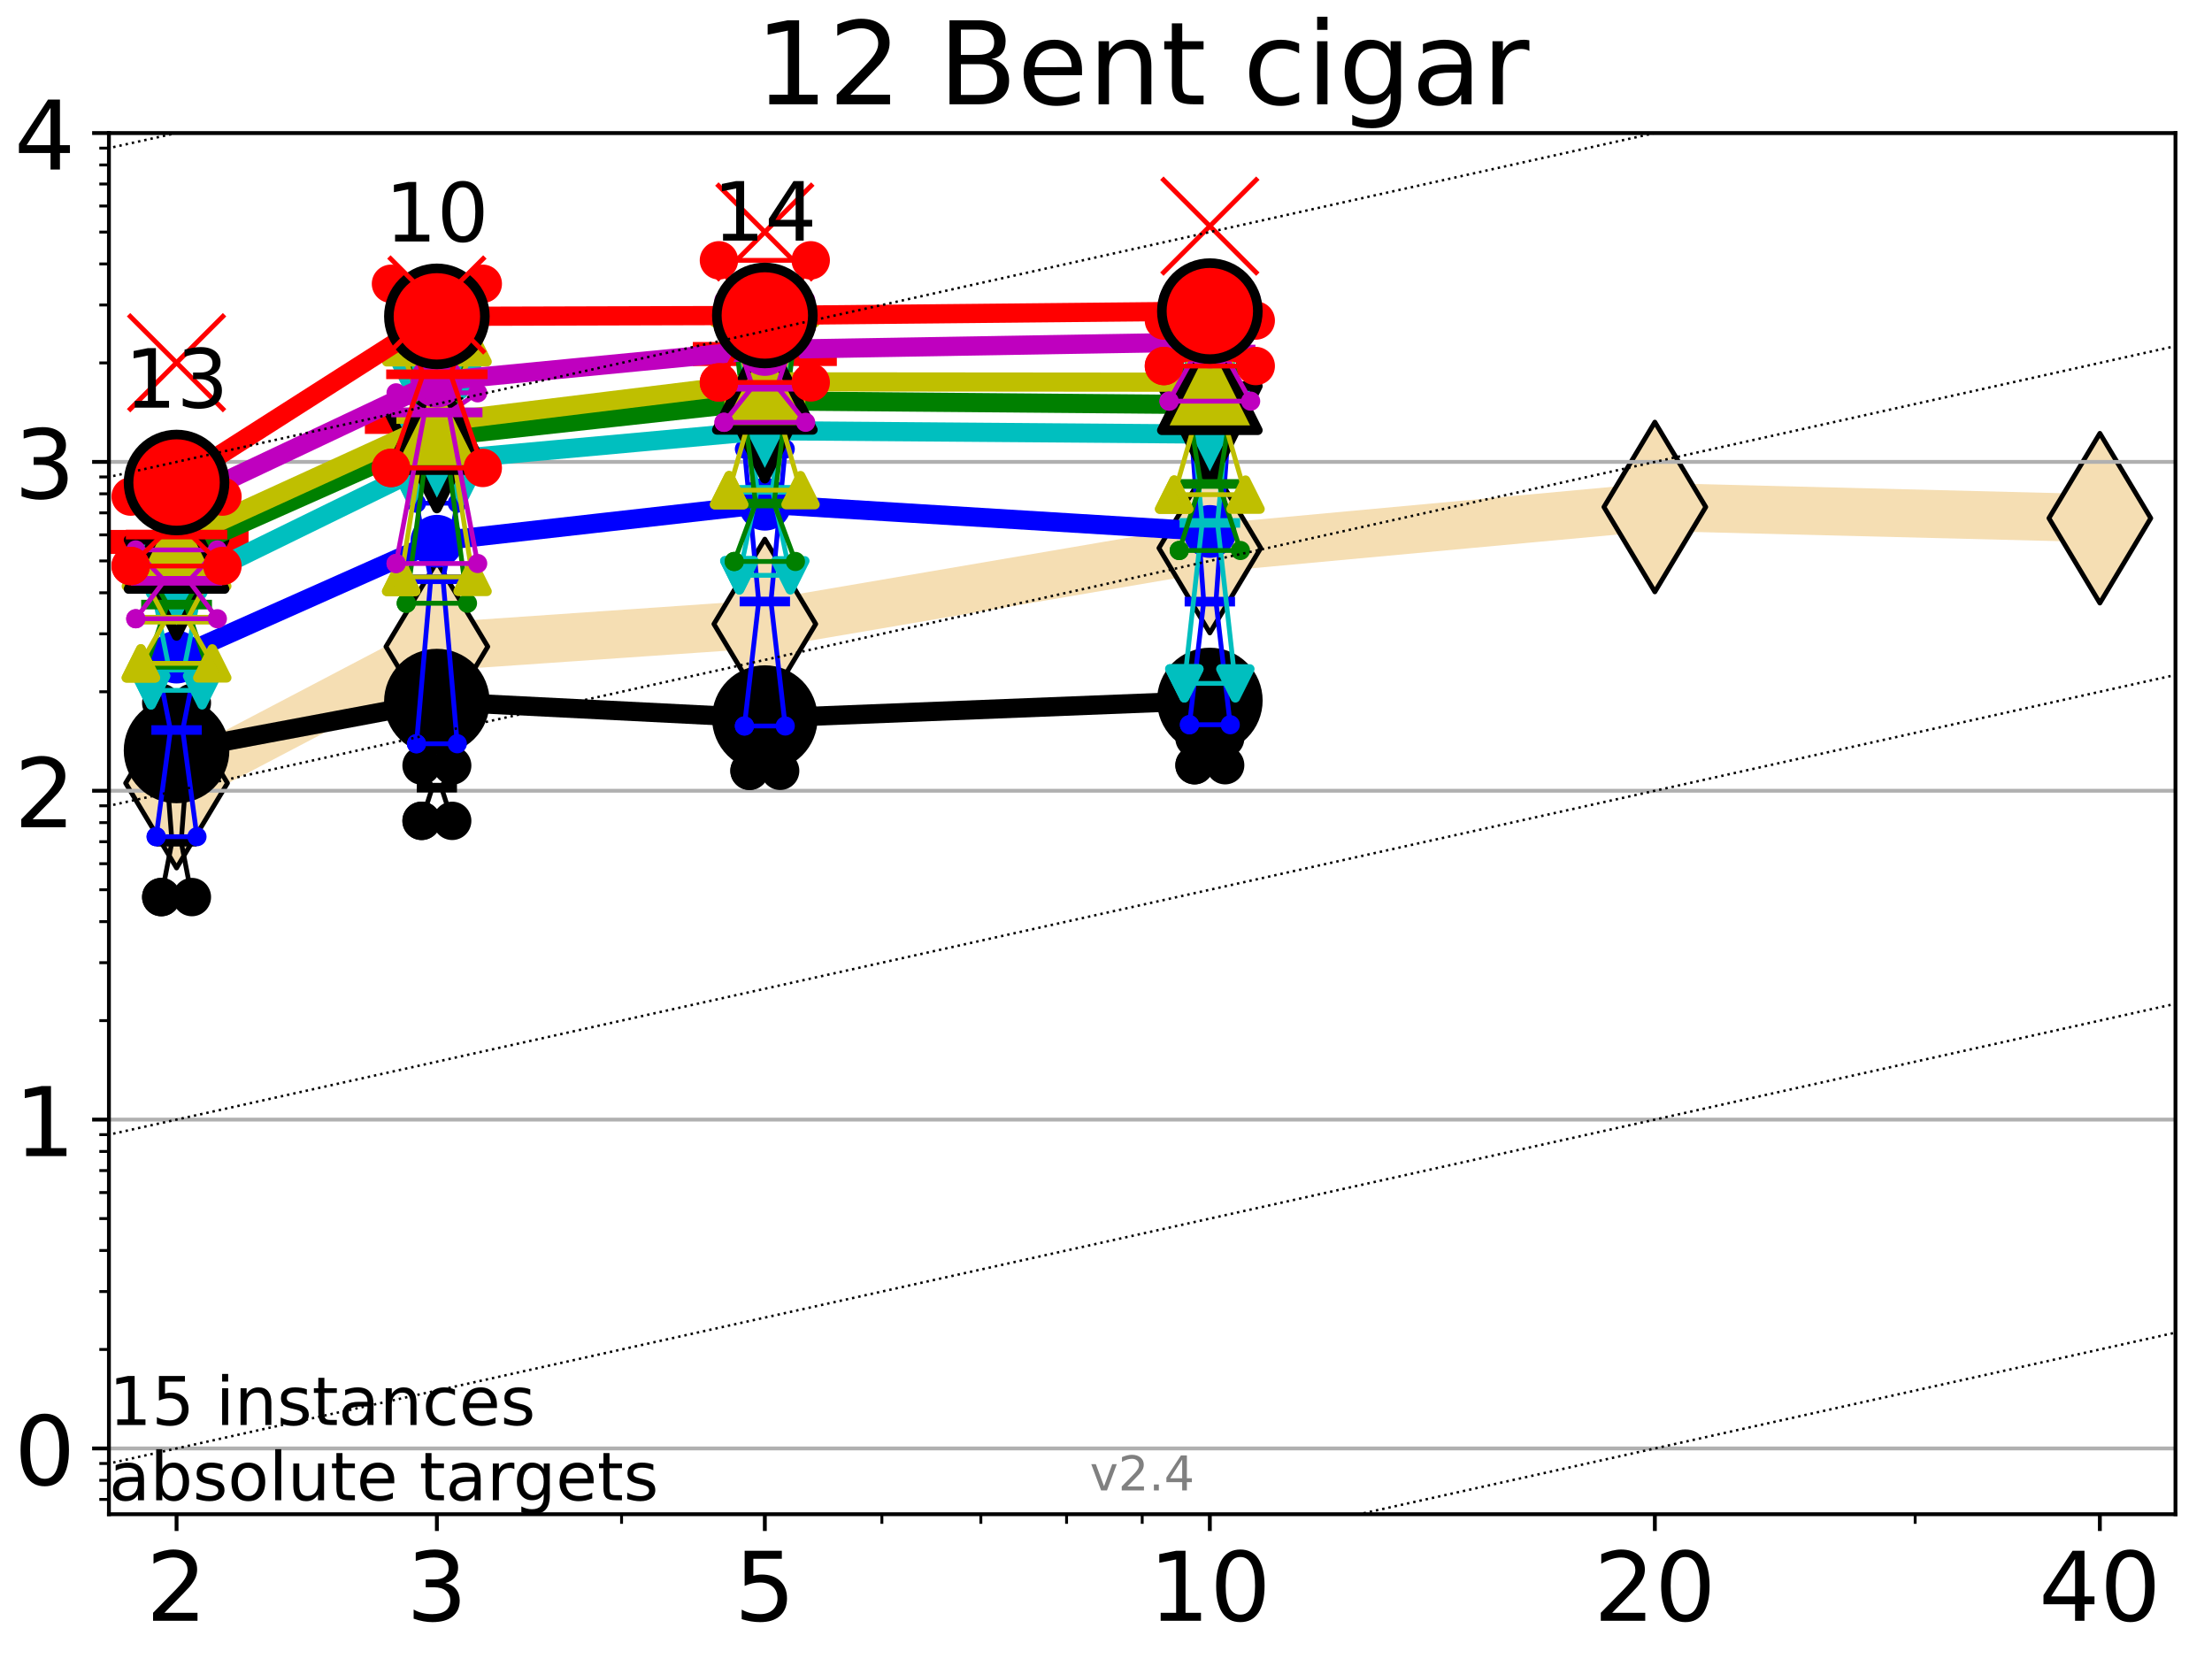 <?xml version="1.0" encoding="utf-8" standalone="no"?>
<!DOCTYPE svg PUBLIC "-//W3C//DTD SVG 1.1//EN"
  "http://www.w3.org/Graphics/SVG/1.1/DTD/svg11.dtd">
<!-- Created with matplotlib (https://matplotlib.org/) -->
<svg height="345.6pt" version="1.1" viewBox="0 0 460.8 345.6" width="460.8pt" xmlns="http://www.w3.org/2000/svg" xmlns:xlink="http://www.w3.org/1999/xlink">
 <defs>
  <style type="text/css">*{stroke-linecap:butt;stroke-linejoin:round;}</style>
 </defs>
 <g id="figure_1">
  <g id="patch_1">
   <path d="M 0 345.6 
L 460.8 345.6 
L 460.8 0 
L 0 0 
z
" style="fill:#ffffff;"/>
  </g>
  <g id="axes_1">
   <g id="patch_2">
    <path d="M 22.69 315.44 
L 453.192 315.44 
L 453.192 27.72 
L 22.69 27.72 
z
" style="fill:#ffffff;"/>
   </g>
   <g id="line2d_1">
    <path clip-path="url(#p5a140a5b2b)" d="M 36.781 163.137 
L 91.009 134.705 
L 159.329 129.994 
L 252.032 114.174 
L 344.736 105.616 
L 437.439 107.95 
" style="fill:none;stroke:#f5deb3;stroke-linecap:square;stroke-width:10;"/>
    <defs>
     <path d="M -0 17.678 
L 10.607 0 
L 0 -17.678 
L -10.607 -0 
z
" id="m58c4f3437a" style="stroke:#000000;stroke-linejoin:miter;"/>
    </defs>
    <g clip-path="url(#p5a140a5b2b)">
     <use style="fill:#f5deb3;stroke:#000000;stroke-linejoin:miter;" x="36.781" xlink:href="#m58c4f3437a" y="163.137"/>
     <use style="fill:#f5deb3;stroke:#000000;stroke-linejoin:miter;" x="91.009" xlink:href="#m58c4f3437a" y="134.705"/>
     <use style="fill:#f5deb3;stroke:#000000;stroke-linejoin:miter;" x="159.329" xlink:href="#m58c4f3437a" y="129.994"/>
     <use style="fill:#f5deb3;stroke:#000000;stroke-linejoin:miter;" x="252.032" xlink:href="#m58c4f3437a" y="114.174"/>
     <use style="fill:#f5deb3;stroke:#000000;stroke-linejoin:miter;" x="344.736" xlink:href="#m58c4f3437a" y="105.616"/>
     <use style="fill:#f5deb3;stroke:#000000;stroke-linejoin:miter;" x="437.439" xlink:href="#m58c4f3437a" y="107.95"/>
    </g>
   </g>
   <g id="line2d_2">
    <defs>
     <path d="M -15 0 
L 15 0 
M 0 15 
L 0 -15 
" id="m0f7728fac1" style="stroke:#ff0000;stroke-width:5;"/>
    </defs>
    <g clip-path="url(#p5a140a5b2b)">
     <use style="fill:#ff0000;stroke:#ff0000;stroke-width:5;" x="36.781" xlink:href="#m0f7728fac1" y="112.896"/>
    </g>
   </g>
   <g id="line2d_3">
    <g clip-path="url(#p5a140a5b2b)">
     <use style="fill:#ff0000;stroke:#ff0000;stroke-width:5;" x="91.009" xlink:href="#m0f7728fac1" y="87.886"/>
    </g>
   </g>
   <g id="line2d_4">
    <g clip-path="url(#p5a140a5b2b)">
     <use style="fill:#ff0000;stroke:#ff0000;stroke-width:5;" x="159.329" xlink:href="#m0f7728fac1" y="73.75"/>
    </g>
   </g>
   <g id="matplotlib.axis_1">
    <g id="xtick_1">
     <g id="line2d_5">
      <defs>
       <path d="M 0 0 
L 0 3.5 
" id="m0874b41b8c" style="stroke:#000000;stroke-width:0.8;"/>
      </defs>
      <g>
       <use style="stroke:#000000;stroke-width:0.8;" x="36.781" xlink:href="#m0874b41b8c" y="315.44"/>
      </g>
     </g>
     <g id="text_1">
      <!-- 2 -->
      <g transform="translate(30.419 337.637)scale(0.2 -0.2)">
       <defs>
        <path d="M 19.188 8.297 
L 53.609 8.297 
L 53.609 0 
L 7.328 0 
L 7.328 8.297 
Q 12.938 14.109 22.625 23.891 
Q 32.328 33.688 34.812 36.531 
Q 39.547 41.844 41.422 45.531 
Q 43.312 49.219 43.312 52.781 
Q 43.312 58.594 39.234 62.25 
Q 35.156 65.922 28.609 65.922 
Q 23.969 65.922 18.812 64.312 
Q 13.672 62.703 7.812 59.422 
L 7.812 69.391 
Q 13.766 71.781 18.938 73 
Q 24.125 74.219 28.422 74.219 
Q 39.75 74.219 46.484 68.547 
Q 53.219 62.891 53.219 53.422 
Q 53.219 48.922 51.531 44.891 
Q 49.859 40.875 45.406 35.406 
Q 44.188 33.984 37.641 27.219 
Q 31.109 20.453 19.188 8.297 
z
" id="DejaVuSans-50"/>
       </defs>
       <use xlink:href="#DejaVuSans-50"/>
      </g>
     </g>
    </g>
    <g id="xtick_2">
     <g id="line2d_6">
      <g>
       <use style="stroke:#000000;stroke-width:0.8;" x="91.009" xlink:href="#m0874b41b8c" y="315.44"/>
      </g>
     </g>
     <g id="text_2">
      <!-- 3 -->
      <g transform="translate(84.647 337.637)scale(0.2 -0.2)">
       <defs>
        <path d="M 40.578 39.312 
Q 47.656 37.797 51.625 33 
Q 55.609 28.219 55.609 21.188 
Q 55.609 10.406 48.188 4.484 
Q 40.766 -1.422 27.094 -1.422 
Q 22.516 -1.422 17.656 -0.516 
Q 12.797 0.391 7.625 2.203 
L 7.625 11.719 
Q 11.719 9.328 16.594 8.109 
Q 21.484 6.891 26.812 6.891 
Q 36.078 6.891 40.938 10.547 
Q 45.797 14.203 45.797 21.188 
Q 45.797 27.641 41.281 31.266 
Q 36.766 34.906 28.719 34.906 
L 20.219 34.906 
L 20.219 43.016 
L 29.109 43.016 
Q 36.375 43.016 40.234 45.922 
Q 44.094 48.828 44.094 54.297 
Q 44.094 59.906 40.109 62.906 
Q 36.141 65.922 28.719 65.922 
Q 24.656 65.922 20.016 65.031 
Q 15.375 64.156 9.812 62.312 
L 9.812 71.094 
Q 15.438 72.656 20.344 73.438 
Q 25.25 74.219 29.594 74.219 
Q 40.828 74.219 47.359 69.109 
Q 53.906 64.016 53.906 55.328 
Q 53.906 49.266 50.438 45.094 
Q 46.969 40.922 40.578 39.312 
z
" id="DejaVuSans-51"/>
       </defs>
       <use xlink:href="#DejaVuSans-51"/>
      </g>
     </g>
    </g>
    <g id="xtick_3">
     <g id="line2d_7">
      <g>
       <use style="stroke:#000000;stroke-width:0.8;" x="159.329" xlink:href="#m0874b41b8c" y="315.44"/>
      </g>
     </g>
     <g id="text_3">
      <!-- 5 -->
      <g transform="translate(152.966 337.637)scale(0.2 -0.2)">
       <defs>
        <path d="M 10.797 72.906 
L 49.516 72.906 
L 49.516 64.594 
L 19.828 64.594 
L 19.828 46.734 
Q 21.969 47.469 24.109 47.828 
Q 26.266 48.188 28.422 48.188 
Q 40.625 48.188 47.75 41.5 
Q 54.891 34.812 54.891 23.391 
Q 54.891 11.625 47.562 5.094 
Q 40.234 -1.422 26.906 -1.422 
Q 22.312 -1.422 17.547 -0.641 
Q 12.797 0.141 7.719 1.703 
L 7.719 11.625 
Q 12.109 9.234 16.797 8.062 
Q 21.484 6.891 26.703 6.891 
Q 35.156 6.891 40.078 11.328 
Q 45.016 15.766 45.016 23.391 
Q 45.016 31 40.078 35.438 
Q 35.156 39.891 26.703 39.891 
Q 22.75 39.891 18.812 39.016 
Q 14.891 38.141 10.797 36.281 
z
" id="DejaVuSans-53"/>
       </defs>
       <use xlink:href="#DejaVuSans-53"/>
      </g>
     </g>
    </g>
    <g id="xtick_4">
     <g id="line2d_8">
      <g>
       <use style="stroke:#000000;stroke-width:0.8;" x="252.032" xlink:href="#m0874b41b8c" y="315.44"/>
      </g>
     </g>
     <g id="text_4">
      <!-- 10 -->
      <g transform="translate(239.307 337.637)scale(0.2 -0.2)">
       <defs>
        <path d="M 12.406 8.297 
L 28.516 8.297 
L 28.516 63.922 
L 10.984 60.406 
L 10.984 69.391 
L 28.422 72.906 
L 38.281 72.906 
L 38.281 8.297 
L 54.391 8.297 
L 54.391 0 
L 12.406 0 
z
" id="DejaVuSans-49"/>
        <path d="M 31.781 66.406 
Q 24.172 66.406 20.328 58.906 
Q 16.5 51.422 16.5 36.375 
Q 16.5 21.391 20.328 13.891 
Q 24.172 6.391 31.781 6.391 
Q 39.453 6.391 43.281 13.891 
Q 47.125 21.391 47.125 36.375 
Q 47.125 51.422 43.281 58.906 
Q 39.453 66.406 31.781 66.406 
z
M 31.781 74.219 
Q 44.047 74.219 50.516 64.516 
Q 56.984 54.828 56.984 36.375 
Q 56.984 17.969 50.516 8.266 
Q 44.047 -1.422 31.781 -1.422 
Q 19.531 -1.422 13.062 8.266 
Q 6.594 17.969 6.594 36.375 
Q 6.594 54.828 13.062 64.516 
Q 19.531 74.219 31.781 74.219 
z
" id="DejaVuSans-48"/>
       </defs>
       <use xlink:href="#DejaVuSans-49"/>
       <use x="63.623" xlink:href="#DejaVuSans-48"/>
      </g>
     </g>
    </g>
    <g id="xtick_5">
     <g id="line2d_9">
      <g>
       <use style="stroke:#000000;stroke-width:0.8;" x="344.736" xlink:href="#m0874b41b8c" y="315.44"/>
      </g>
     </g>
     <g id="text_5">
      <!-- 20 -->
      <g transform="translate(332.011 337.637)scale(0.2 -0.2)">
       <use xlink:href="#DejaVuSans-50"/>
       <use x="63.623" xlink:href="#DejaVuSans-48"/>
      </g>
     </g>
    </g>
    <g id="xtick_6">
     <g id="line2d_10">
      <g>
       <use style="stroke:#000000;stroke-width:0.8;" x="437.439" xlink:href="#m0874b41b8c" y="315.44"/>
      </g>
     </g>
     <g id="text_6">
      <!-- 40 -->
      <g transform="translate(424.714 337.637)scale(0.2 -0.2)">
       <defs>
        <path d="M 37.797 64.312 
L 12.891 25.391 
L 37.797 25.391 
z
M 35.203 72.906 
L 47.609 72.906 
L 47.609 25.391 
L 58.016 25.391 
L 58.016 17.188 
L 47.609 17.188 
L 47.609 0 
L 37.797 0 
L 37.797 17.188 
L 4.891 17.188 
L 4.891 26.703 
z
" id="DejaVuSans-52"/>
       </defs>
       <use xlink:href="#DejaVuSans-52"/>
       <use x="63.623" xlink:href="#DejaVuSans-48"/>
      </g>
     </g>
    </g>
    <g id="xtick_7">
     <g id="line2d_11">
      <defs>
       <path d="M 0 0 
L 0 2 
" id="mc7d2f31c41" style="stroke:#000000;stroke-width:0.6;"/>
      </defs>
      <g>
       <use style="stroke:#000000;stroke-width:0.6;" x="129.485" xlink:href="#mc7d2f31c41" y="315.44"/>
      </g>
     </g>
    </g>
    <g id="xtick_8">
     <g id="line2d_12">
      <g>
       <use style="stroke:#000000;stroke-width:0.6;" x="183.713" xlink:href="#mc7d2f31c41" y="315.44"/>
      </g>
     </g>
    </g>
    <g id="xtick_9">
     <g id="line2d_13">
      <g>
       <use style="stroke:#000000;stroke-width:0.6;" x="204.329" xlink:href="#mc7d2f31c41" y="315.44"/>
      </g>
     </g>
    </g>
    <g id="xtick_10">
     <g id="line2d_14">
      <g>
       <use style="stroke:#000000;stroke-width:0.6;" x="222.188" xlink:href="#mc7d2f31c41" y="315.44"/>
      </g>
     </g>
    </g>
    <g id="xtick_11">
     <g id="line2d_15">
      <g>
       <use style="stroke:#000000;stroke-width:0.6;" x="237.941" xlink:href="#mc7d2f31c41" y="315.44"/>
      </g>
     </g>
    </g>
    <g id="xtick_12">
     <g id="line2d_16">
      <g>
       <use style="stroke:#000000;stroke-width:0.6;" x="398.964" xlink:href="#mc7d2f31c41" y="315.44"/>
      </g>
     </g>
    </g>
   </g>
   <g id="matplotlib.axis_2">
    <g id="ytick_1">
     <g id="line2d_17">
      <path clip-path="url(#p5a140a5b2b)" d="M 22.69 301.739 
L 453.192 301.739 
" style="fill:none;stroke:#b0b0b0;stroke-linecap:square;stroke-width:0.8;"/>
     </g>
     <g id="line2d_18">
      <defs>
       <path d="M 0 0 
L -3.5 0 
" id="m019397014d" style="stroke:#000000;stroke-width:0.8;"/>
      </defs>
      <g>
       <use style="stroke:#000000;stroke-width:0.8;" x="22.69" xlink:href="#m019397014d" y="301.739"/>
      </g>
     </g>
     <g id="text_7">
      <!-- 0 -->
      <g transform="translate(2.965 309.337)scale(0.2 -0.2)">
       <use xlink:href="#DejaVuSans-48"/>
      </g>
     </g>
    </g>
    <g id="ytick_2">
     <g id="line2d_19">
      <path clip-path="url(#p5a140a5b2b)" d="M 22.69 233.234 
L 453.192 233.234 
" style="fill:none;stroke:#b0b0b0;stroke-linecap:square;stroke-width:0.8;"/>
     </g>
     <g id="line2d_20">
      <g>
       <use style="stroke:#000000;stroke-width:0.8;" x="22.69" xlink:href="#m019397014d" y="233.234"/>
      </g>
     </g>
     <g id="text_8">
      <!-- 1 -->
      <g transform="translate(2.965 240.833)scale(0.2 -0.2)">
       <use xlink:href="#DejaVuSans-49"/>
      </g>
     </g>
    </g>
    <g id="ytick_3">
     <g id="line2d_21">
      <path clip-path="url(#p5a140a5b2b)" d="M 22.69 164.73 
L 453.192 164.73 
" style="fill:none;stroke:#b0b0b0;stroke-linecap:square;stroke-width:0.8;"/>
     </g>
     <g id="line2d_22">
      <g>
       <use style="stroke:#000000;stroke-width:0.8;" x="22.69" xlink:href="#m019397014d" y="164.73"/>
      </g>
     </g>
     <g id="text_9">
      <!-- 2 -->
      <g transform="translate(2.965 172.328)scale(0.2 -0.2)">
       <use xlink:href="#DejaVuSans-50"/>
      </g>
     </g>
    </g>
    <g id="ytick_4">
     <g id="line2d_23">
      <path clip-path="url(#p5a140a5b2b)" d="M 22.69 96.225 
L 453.192 96.225 
" style="fill:none;stroke:#b0b0b0;stroke-linecap:square;stroke-width:0.8;"/>
     </g>
     <g id="line2d_24">
      <g>
       <use style="stroke:#000000;stroke-width:0.8;" x="22.69" xlink:href="#m019397014d" y="96.225"/>
      </g>
     </g>
     <g id="text_10">
      <!-- 3 -->
      <g transform="translate(2.965 103.823)scale(0.2 -0.2)">
       <use xlink:href="#DejaVuSans-51"/>
      </g>
     </g>
    </g>
    <g id="ytick_5">
     <g id="line2d_25">
      <path clip-path="url(#p5a140a5b2b)" d="M 22.69 27.72 
L 453.192 27.72 
" style="fill:none;stroke:#b0b0b0;stroke-linecap:square;stroke-width:0.8;"/>
     </g>
     <g id="line2d_26">
      <g>
       <use style="stroke:#000000;stroke-width:0.8;" x="22.69" xlink:href="#m019397014d" y="27.72"/>
      </g>
     </g>
     <g id="text_11">
      <!-- 4 -->
      <g transform="translate(2.965 35.318)scale(0.2 -0.2)">
       <use xlink:href="#DejaVuSans-52"/>
      </g>
     </g>
    </g>
    <g id="ytick_6">
     <g id="line2d_27">
      <defs>
       <path d="M 0 0 
L -2 0 
" id="mf04fdde702" style="stroke:#000000;stroke-width:0.6;"/>
      </defs>
      <g>
       <use style="stroke:#000000;stroke-width:0.6;" x="22.69" xlink:href="#mf04fdde702" y="312.351"/>
      </g>
     </g>
    </g>
    <g id="ytick_7">
     <g id="line2d_28">
      <g>
       <use style="stroke:#000000;stroke-width:0.6;" x="22.69" xlink:href="#mf04fdde702" y="308.378"/>
      </g>
     </g>
    </g>
    <g id="ytick_8">
     <g id="line2d_29">
      <g>
       <use style="stroke:#000000;stroke-width:0.6;" x="22.69" xlink:href="#mf04fdde702" y="304.874"/>
      </g>
     </g>
    </g>
    <g id="ytick_9">
     <g id="line2d_30">
      <g>
       <use style="stroke:#000000;stroke-width:0.6;" x="22.69" xlink:href="#mf04fdde702" y="281.117"/>
      </g>
     </g>
    </g>
    <g id="ytick_10">
     <g id="line2d_31">
      <g>
       <use style="stroke:#000000;stroke-width:0.6;" x="22.69" xlink:href="#mf04fdde702" y="269.054"/>
      </g>
     </g>
    </g>
    <g id="ytick_11">
     <g id="line2d_32">
      <g>
       <use style="stroke:#000000;stroke-width:0.6;" x="22.69" xlink:href="#mf04fdde702" y="260.495"/>
      </g>
     </g>
    </g>
    <g id="ytick_12">
     <g id="line2d_33">
      <g>
       <use style="stroke:#000000;stroke-width:0.6;" x="22.69" xlink:href="#mf04fdde702" y="253.856"/>
      </g>
     </g>
    </g>
    <g id="ytick_13">
     <g id="line2d_34">
      <g>
       <use style="stroke:#000000;stroke-width:0.6;" x="22.69" xlink:href="#mf04fdde702" y="248.432"/>
      </g>
     </g>
    </g>
    <g id="ytick_14">
     <g id="line2d_35">
      <g>
       <use style="stroke:#000000;stroke-width:0.6;" x="22.69" xlink:href="#mf04fdde702" y="243.846"/>
      </g>
     </g>
    </g>
    <g id="ytick_15">
     <g id="line2d_36">
      <g>
       <use style="stroke:#000000;stroke-width:0.6;" x="22.69" xlink:href="#mf04fdde702" y="239.873"/>
      </g>
     </g>
    </g>
    <g id="ytick_16">
     <g id="line2d_37">
      <g>
       <use style="stroke:#000000;stroke-width:0.6;" x="22.69" xlink:href="#mf04fdde702" y="236.369"/>
      </g>
     </g>
    </g>
    <g id="ytick_17">
     <g id="line2d_38">
      <g>
       <use style="stroke:#000000;stroke-width:0.6;" x="22.69" xlink:href="#mf04fdde702" y="212.612"/>
      </g>
     </g>
    </g>
    <g id="ytick_18">
     <g id="line2d_39">
      <g>
       <use style="stroke:#000000;stroke-width:0.6;" x="22.69" xlink:href="#mf04fdde702" y="200.549"/>
      </g>
     </g>
    </g>
    <g id="ytick_19">
     <g id="line2d_40">
      <g>
       <use style="stroke:#000000;stroke-width:0.6;" x="22.69" xlink:href="#mf04fdde702" y="191.99"/>
      </g>
     </g>
    </g>
    <g id="ytick_20">
     <g id="line2d_41">
      <g>
       <use style="stroke:#000000;stroke-width:0.6;" x="22.69" xlink:href="#mf04fdde702" y="185.352"/>
      </g>
     </g>
    </g>
    <g id="ytick_21">
     <g id="line2d_42">
      <g>
       <use style="stroke:#000000;stroke-width:0.6;" x="22.69" xlink:href="#mf04fdde702" y="179.927"/>
      </g>
     </g>
    </g>
    <g id="ytick_22">
     <g id="line2d_43">
      <g>
       <use style="stroke:#000000;stroke-width:0.6;" x="22.69" xlink:href="#mf04fdde702" y="175.341"/>
      </g>
     </g>
    </g>
    <g id="ytick_23">
     <g id="line2d_44">
      <g>
       <use style="stroke:#000000;stroke-width:0.6;" x="22.69" xlink:href="#mf04fdde702" y="171.368"/>
      </g>
     </g>
    </g>
    <g id="ytick_24">
     <g id="line2d_45">
      <g>
       <use style="stroke:#000000;stroke-width:0.6;" x="22.69" xlink:href="#mf04fdde702" y="167.864"/>
      </g>
     </g>
    </g>
    <g id="ytick_25">
     <g id="line2d_46">
      <g>
       <use style="stroke:#000000;stroke-width:0.6;" x="22.69" xlink:href="#mf04fdde702" y="144.108"/>
      </g>
     </g>
    </g>
    <g id="ytick_26">
     <g id="line2d_47">
      <g>
       <use style="stroke:#000000;stroke-width:0.6;" x="22.69" xlink:href="#mf04fdde702" y="132.044"/>
      </g>
     </g>
    </g>
    <g id="ytick_27">
     <g id="line2d_48">
      <g>
       <use style="stroke:#000000;stroke-width:0.6;" x="22.69" xlink:href="#mf04fdde702" y="123.486"/>
      </g>
     </g>
    </g>
    <g id="ytick_28">
     <g id="line2d_49">
      <g>
       <use style="stroke:#000000;stroke-width:0.6;" x="22.69" xlink:href="#mf04fdde702" y="116.847"/>
      </g>
     </g>
    </g>
    <g id="ytick_29">
     <g id="line2d_50">
      <g>
       <use style="stroke:#000000;stroke-width:0.6;" x="22.69" xlink:href="#mf04fdde702" y="111.422"/>
      </g>
     </g>
    </g>
    <g id="ytick_30">
     <g id="line2d_51">
      <g>
       <use style="stroke:#000000;stroke-width:0.6;" x="22.69" xlink:href="#mf04fdde702" y="106.836"/>
      </g>
     </g>
    </g>
    <g id="ytick_31">
     <g id="line2d_52">
      <g>
       <use style="stroke:#000000;stroke-width:0.6;" x="22.69" xlink:href="#mf04fdde702" y="102.864"/>
      </g>
     </g>
    </g>
    <g id="ytick_32">
     <g id="line2d_53">
      <g>
       <use style="stroke:#000000;stroke-width:0.6;" x="22.69" xlink:href="#mf04fdde702" y="99.359"/>
      </g>
     </g>
    </g>
    <g id="ytick_33">
     <g id="line2d_54">
      <g>
       <use style="stroke:#000000;stroke-width:0.6;" x="22.69" xlink:href="#mf04fdde702" y="75.603"/>
      </g>
     </g>
    </g>
    <g id="ytick_34">
     <g id="line2d_55">
      <g>
       <use style="stroke:#000000;stroke-width:0.6;" x="22.69" xlink:href="#mf04fdde702" y="63.54"/>
      </g>
     </g>
    </g>
    <g id="ytick_35">
     <g id="line2d_56">
      <g>
       <use style="stroke:#000000;stroke-width:0.6;" x="22.69" xlink:href="#mf04fdde702" y="54.981"/>
      </g>
     </g>
    </g>
    <g id="ytick_36">
     <g id="line2d_57">
      <g>
       <use style="stroke:#000000;stroke-width:0.6;" x="22.69" xlink:href="#mf04fdde702" y="48.342"/>
      </g>
     </g>
    </g>
    <g id="ytick_37">
     <g id="line2d_58">
      <g>
       <use style="stroke:#000000;stroke-width:0.6;" x="22.69" xlink:href="#mf04fdde702" y="42.918"/>
      </g>
     </g>
    </g>
    <g id="ytick_38">
     <g id="line2d_59">
      <g>
       <use style="stroke:#000000;stroke-width:0.6;" x="22.69" xlink:href="#mf04fdde702" y="38.332"/>
      </g>
     </g>
    </g>
    <g id="ytick_39">
     <g id="line2d_60">
      <g>
       <use style="stroke:#000000;stroke-width:0.6;" x="22.69" xlink:href="#mf04fdde702" y="34.359"/>
      </g>
     </g>
    </g>
    <g id="ytick_40">
     <g id="line2d_61">
      <g>
       <use style="stroke:#000000;stroke-width:0.6;" x="22.69" xlink:href="#mf04fdde702" y="30.855"/>
      </g>
     </g>
    </g>
   </g>
   <g id="line2d_62">
    <path clip-path="url(#p5a140a5b2b)" d="M 33.594 186.878 
L 35.825 175.341 
L 33.594 146.427 
L 39.968 146.427 
L 37.737 175.341 
L 39.968 186.878 
L 33.594 186.878 
" style="fill:none;stroke:#000000;stroke-linecap:square;"/>
   </g>
   <g id="line2d_63">
    <path clip-path="url(#p5a140a5b2b)" d="M 33.594 186.878 
L 39.968 186.878 
L 39.968 146.427 
L 33.594 146.427 
L 33.594 186.878 
" style="fill:none;"/>
    <defs>
     <path d="M 0 3 
C 0.796 3 1.559 2.684 2.121 2.121 
C 2.684 1.559 3 0.796 3 0 
C 3 -0.796 2.684 -1.559 2.121 -2.121 
C 1.559 -2.684 0.796 -3 0 -3 
C -0.796 -3 -1.559 -2.684 -2.121 -2.121 
C -2.684 -1.559 -3 -0.796 -3 0 
C -3 0.796 -2.684 1.559 -2.121 2.121 
C -1.559 2.684 -0.796 3 0 3 
z
" id="m8f99ebed5f" style="stroke:#000000;stroke-width:2;"/>
    </defs>
    <g clip-path="url(#p5a140a5b2b)">
     <use style="stroke:#000000;stroke-width:2;" x="33.594" xlink:href="#m8f99ebed5f" y="186.878"/>
     <use style="stroke:#000000;stroke-width:2;" x="39.968" xlink:href="#m8f99ebed5f" y="186.878"/>
     <use style="stroke:#000000;stroke-width:2;" x="39.968" xlink:href="#m8f99ebed5f" y="146.427"/>
     <use style="stroke:#000000;stroke-width:2;" x="33.594" xlink:href="#m8f99ebed5f" y="146.427"/>
     <use style="stroke:#000000;stroke-width:2;" x="33.594" xlink:href="#m8f99ebed5f" y="186.878"/>
    </g>
   </g>
   <g id="line2d_64">
    <path clip-path="url(#p5a140a5b2b)" d="M 33.594 175.341 
L 39.968 175.341 
" style="fill:none;stroke:#000000;stroke-linecap:square;stroke-width:2;"/>
   </g>
   <g id="line2d_65">
    <path clip-path="url(#p5a140a5b2b)" d="M 87.823 170.999 
L 90.053 164.092 
L 87.823 159.471 
L 94.196 159.471 
L 91.965 164.092 
L 94.196 170.999 
L 87.823 170.999 
" style="fill:none;stroke:#000000;stroke-linecap:square;"/>
   </g>
   <g id="line2d_66">
    <path clip-path="url(#p5a140a5b2b)" d="M 87.823 170.999 
L 94.196 170.999 
L 94.196 159.471 
L 87.823 159.471 
L 87.823 170.999 
" style="fill:none;"/>
    <g clip-path="url(#p5a140a5b2b)">
     <use style="stroke:#000000;stroke-width:2;" x="87.823" xlink:href="#m8f99ebed5f" y="170.999"/>
     <use style="stroke:#000000;stroke-width:2;" x="94.196" xlink:href="#m8f99ebed5f" y="170.999"/>
     <use style="stroke:#000000;stroke-width:2;" x="94.196" xlink:href="#m8f99ebed5f" y="159.471"/>
     <use style="stroke:#000000;stroke-width:2;" x="87.823" xlink:href="#m8f99ebed5f" y="159.471"/>
     <use style="stroke:#000000;stroke-width:2;" x="87.823" xlink:href="#m8f99ebed5f" y="170.999"/>
    </g>
   </g>
   <g id="line2d_67">
    <path clip-path="url(#p5a140a5b2b)" d="M 87.823 164.092 
L 94.196 164.092 
" style="fill:none;stroke:#000000;stroke-linecap:square;stroke-width:2;"/>
   </g>
   <g id="line2d_68">
    <path clip-path="url(#p5a140a5b2b)" d="M 156.142 160.571 
L 158.373 156.492 
L 156.142 152.194 
L 162.515 152.194 
L 160.285 156.492 
L 162.515 160.571 
L 156.142 160.571 
" style="fill:none;stroke:#000000;stroke-linecap:square;"/>
   </g>
   <g id="line2d_69">
    <path clip-path="url(#p5a140a5b2b)" d="M 156.142 160.571 
L 162.515 160.571 
L 162.515 152.194 
L 156.142 152.194 
L 156.142 160.571 
" style="fill:none;"/>
    <g clip-path="url(#p5a140a5b2b)">
     <use style="stroke:#000000;stroke-width:2;" x="156.142" xlink:href="#m8f99ebed5f" y="160.571"/>
     <use style="stroke:#000000;stroke-width:2;" x="162.515" xlink:href="#m8f99ebed5f" y="160.571"/>
     <use style="stroke:#000000;stroke-width:2;" x="162.515" xlink:href="#m8f99ebed5f" y="152.194"/>
     <use style="stroke:#000000;stroke-width:2;" x="156.142" xlink:href="#m8f99ebed5f" y="152.194"/>
     <use style="stroke:#000000;stroke-width:2;" x="156.142" xlink:href="#m8f99ebed5f" y="160.571"/>
    </g>
   </g>
   <g id="line2d_70">
    <path clip-path="url(#p5a140a5b2b)" d="M 156.142 156.492 
L 162.515 156.492 
" style="fill:none;stroke:#000000;stroke-linecap:square;stroke-width:2;"/>
   </g>
   <g id="line2d_71">
    <path clip-path="url(#p5a140a5b2b)" d="M 248.845 159.405 
L 251.076 156.741 
L 248.845 153.798 
L 255.219 153.798 
L 252.988 156.741 
L 255.219 159.405 
L 248.845 159.405 
" style="fill:none;stroke:#000000;stroke-linecap:square;"/>
   </g>
   <g id="line2d_72">
    <path clip-path="url(#p5a140a5b2b)" d="M 248.845 159.405 
L 255.219 159.405 
L 255.219 153.798 
L 248.845 153.798 
L 248.845 159.405 
" style="fill:none;"/>
    <g clip-path="url(#p5a140a5b2b)">
     <use style="stroke:#000000;stroke-width:2;" x="248.845" xlink:href="#m8f99ebed5f" y="159.405"/>
     <use style="stroke:#000000;stroke-width:2;" x="255.219" xlink:href="#m8f99ebed5f" y="159.405"/>
     <use style="stroke:#000000;stroke-width:2;" x="255.219" xlink:href="#m8f99ebed5f" y="153.798"/>
     <use style="stroke:#000000;stroke-width:2;" x="248.845" xlink:href="#m8f99ebed5f" y="153.798"/>
     <use style="stroke:#000000;stroke-width:2;" x="248.845" xlink:href="#m8f99ebed5f" y="159.405"/>
    </g>
   </g>
   <g id="line2d_73">
    <path clip-path="url(#p5a140a5b2b)" d="M 248.845 156.741 
L 255.219 156.741 
" style="fill:none;stroke:#000000;stroke-linecap:square;stroke-width:2;"/>
   </g>
   <g id="line2d_74">
    <path clip-path="url(#p5a140a5b2b)" d="M 36.781 156.335 
L 91.009 146.157 
" style="fill:none;stroke:#000000;stroke-linecap:square;stroke-width:4;"/>
   </g>
   <g id="line2d_75">
    <path clip-path="url(#p5a140a5b2b)" d="M 91.009 146.157 
L 159.329 149.594 
" style="fill:none;stroke:#000000;stroke-linecap:square;stroke-width:4;"/>
   </g>
   <g id="line2d_76">
    <path clip-path="url(#p5a140a5b2b)" d="M 159.329 149.594 
L 252.032 145.927 
" style="fill:none;stroke:#000000;stroke-linecap:square;stroke-width:4;"/>
   </g>
   <g id="line2d_77">
    <path clip-path="url(#p5a140a5b2b)" d="M 36.781 156.335 
L 91.009 146.157 
L 159.329 149.594 
L 252.032 145.927 
" style="fill:none;"/>
    <defs>
     <path d="M 0 10 
C 2.652 10 5.196 8.946 7.071 7.071 
C 8.946 5.196 10 2.652 10 0 
C 10 -2.652 8.946 -5.196 7.071 -7.071 
C 5.196 -8.946 2.652 -10 0 -10 
C -2.652 -10 -5.196 -8.946 -7.071 -7.071 
C -8.946 -5.196 -10 -2.652 -10 0 
C -10 2.652 -8.946 5.196 -7.071 7.071 
C -5.196 8.946 -2.652 10 0 10 
z
" id="mdc7518f07b" style="stroke:#000000;stroke-width:2;"/>
    </defs>
    <g clip-path="url(#p5a140a5b2b)">
     <use style="stroke:#000000;stroke-width:2;" x="36.781" xlink:href="#mdc7518f07b" y="156.335"/>
     <use style="stroke:#000000;stroke-width:2;" x="91.009" xlink:href="#mdc7518f07b" y="146.157"/>
     <use style="stroke:#000000;stroke-width:2;" x="159.329" xlink:href="#mdc7518f07b" y="149.594"/>
     <use style="stroke:#000000;stroke-width:2;" x="252.032" xlink:href="#mdc7518f07b" y="145.927"/>
    </g>
   </g>
   <g id="line2d_78">
    <path clip-path="url(#p5a140a5b2b)" d="M 32.532 174.297 
L 35.507 152.077 
L 32.532 137.114 
L 41.03 137.114 
L 38.056 152.077 
L 41.03 174.297 
L 32.532 174.297 
" style="fill:none;stroke:#0000ff;stroke-linecap:square;"/>
   </g>
   <g id="line2d_79">
    <path clip-path="url(#p5a140a5b2b)" d="M 32.532 174.297 
L 41.03 174.297 
L 41.03 137.114 
L 32.532 137.114 
L 32.532 174.297 
" style="fill:none;"/>
    <defs>
     <path d="M 0 1.5 
C 0.398 1.5 0.779 1.342 1.061 1.061 
C 1.342 0.779 1.5 0.398 1.5 0 
C 1.5 -0.398 1.342 -0.779 1.061 -1.061 
C 0.779 -1.342 0.398 -1.5 0 -1.5 
C -0.398 -1.5 -0.779 -1.342 -1.061 -1.061 
C -1.342 -0.779 -1.5 -0.398 -1.5 0 
C -1.5 0.398 -1.342 0.779 -1.061 1.061 
C -0.779 1.342 -0.398 1.5 0 1.5 
z
" id="m0e76db1b66" style="stroke:#0000ff;"/>
    </defs>
    <g clip-path="url(#p5a140a5b2b)">
     <use style="fill:#0000ff;stroke:#0000ff;" x="32.532" xlink:href="#m0e76db1b66" y="174.297"/>
     <use style="fill:#0000ff;stroke:#0000ff;" x="41.03" xlink:href="#m0e76db1b66" y="174.297"/>
     <use style="fill:#0000ff;stroke:#0000ff;" x="41.03" xlink:href="#m0e76db1b66" y="137.114"/>
     <use style="fill:#0000ff;stroke:#0000ff;" x="32.532" xlink:href="#m0e76db1b66" y="137.114"/>
     <use style="fill:#0000ff;stroke:#0000ff;" x="32.532" xlink:href="#m0e76db1b66" y="174.297"/>
    </g>
   </g>
   <g id="line2d_80">
    <path clip-path="url(#p5a140a5b2b)" d="M 32.532 152.077 
L 41.03 152.077 
" style="fill:none;stroke:#0000ff;stroke-linecap:square;stroke-width:2;"/>
   </g>
   <g id="line2d_81">
    <path clip-path="url(#p5a140a5b2b)" d="M 86.76 154.932 
L 89.735 120.661 
L 86.76 104.823 
L 95.258 104.823 
L 92.284 120.661 
L 95.258 154.932 
L 86.76 154.932 
" style="fill:none;stroke:#0000ff;stroke-linecap:square;"/>
   </g>
   <g id="line2d_82">
    <path clip-path="url(#p5a140a5b2b)" d="M 86.76 154.932 
L 95.258 154.932 
L 95.258 104.823 
L 86.76 104.823 
L 86.76 154.932 
" style="fill:none;"/>
    <g clip-path="url(#p5a140a5b2b)">
     <use style="fill:#0000ff;stroke:#0000ff;" x="86.76" xlink:href="#m0e76db1b66" y="154.932"/>
     <use style="fill:#0000ff;stroke:#0000ff;" x="95.258" xlink:href="#m0e76db1b66" y="154.932"/>
     <use style="fill:#0000ff;stroke:#0000ff;" x="95.258" xlink:href="#m0e76db1b66" y="104.823"/>
     <use style="fill:#0000ff;stroke:#0000ff;" x="86.76" xlink:href="#m0e76db1b66" y="104.823"/>
     <use style="fill:#0000ff;stroke:#0000ff;" x="86.76" xlink:href="#m0e76db1b66" y="154.932"/>
    </g>
   </g>
   <g id="line2d_83">
    <path clip-path="url(#p5a140a5b2b)" d="M 86.76 120.661 
L 95.258 120.661 
" style="fill:none;stroke:#0000ff;stroke-linecap:square;stroke-width:2;"/>
   </g>
   <g id="line2d_84">
    <path clip-path="url(#p5a140a5b2b)" d="M 155.08 151.234 
L 158.054 125.303 
L 155.08 93.541 
L 163.578 93.541 
L 160.603 125.303 
L 163.578 151.234 
L 155.08 151.234 
" style="fill:none;stroke:#0000ff;stroke-linecap:square;"/>
   </g>
   <g id="line2d_85">
    <path clip-path="url(#p5a140a5b2b)" d="M 155.08 151.234 
L 163.578 151.234 
L 163.578 93.541 
L 155.08 93.541 
L 155.08 151.234 
" style="fill:none;"/>
    <g clip-path="url(#p5a140a5b2b)">
     <use style="fill:#0000ff;stroke:#0000ff;" x="155.08" xlink:href="#m0e76db1b66" y="151.234"/>
     <use style="fill:#0000ff;stroke:#0000ff;" x="163.578" xlink:href="#m0e76db1b66" y="151.234"/>
     <use style="fill:#0000ff;stroke:#0000ff;" x="163.578" xlink:href="#m0e76db1b66" y="93.541"/>
     <use style="fill:#0000ff;stroke:#0000ff;" x="155.08" xlink:href="#m0e76db1b66" y="93.541"/>
     <use style="fill:#0000ff;stroke:#0000ff;" x="155.08" xlink:href="#m0e76db1b66" y="151.234"/>
    </g>
   </g>
   <g id="line2d_86">
    <path clip-path="url(#p5a140a5b2b)" d="M 155.08 125.303 
L 163.578 125.303 
" style="fill:none;stroke:#0000ff;stroke-linecap:square;stroke-width:2;"/>
   </g>
   <g id="line2d_87">
    <path clip-path="url(#p5a140a5b2b)" d="M 247.783 150.97 
L 250.758 125.33 
L 247.783 84.317 
L 256.281 84.317 
L 253.307 125.33 
L 256.281 150.97 
L 247.783 150.97 
" style="fill:none;stroke:#0000ff;stroke-linecap:square;"/>
   </g>
   <g id="line2d_88">
    <path clip-path="url(#p5a140a5b2b)" d="M 247.783 150.97 
L 256.281 150.97 
L 256.281 84.317 
L 247.783 84.317 
L 247.783 150.97 
" style="fill:none;"/>
    <g clip-path="url(#p5a140a5b2b)">
     <use style="fill:#0000ff;stroke:#0000ff;" x="247.783" xlink:href="#m0e76db1b66" y="150.97"/>
     <use style="fill:#0000ff;stroke:#0000ff;" x="256.281" xlink:href="#m0e76db1b66" y="150.97"/>
     <use style="fill:#0000ff;stroke:#0000ff;" x="256.281" xlink:href="#m0e76db1b66" y="84.317"/>
     <use style="fill:#0000ff;stroke:#0000ff;" x="247.783" xlink:href="#m0e76db1b66" y="84.317"/>
     <use style="fill:#0000ff;stroke:#0000ff;" x="247.783" xlink:href="#m0e76db1b66" y="150.97"/>
    </g>
   </g>
   <g id="line2d_89">
    <path clip-path="url(#p5a140a5b2b)" d="M 247.783 125.33 
L 256.281 125.33 
" style="fill:none;stroke:#0000ff;stroke-linecap:square;stroke-width:2;"/>
   </g>
   <g id="line2d_90">
    <path clip-path="url(#p5a140a5b2b)" d="M 36.781 136.883 
L 91.009 112.752 
" style="fill:none;stroke:#0000ff;stroke-linecap:square;stroke-width:4;"/>
   </g>
   <g id="line2d_91">
    <path clip-path="url(#p5a140a5b2b)" d="M 91.009 112.752 
L 159.329 105.037 
" style="fill:none;stroke:#0000ff;stroke-linecap:square;stroke-width:4;"/>
   </g>
   <g id="line2d_92">
    <path clip-path="url(#p5a140a5b2b)" d="M 159.329 105.037 
L 252.032 110.715 
" style="fill:none;stroke:#0000ff;stroke-linecap:square;stroke-width:4;"/>
   </g>
   <g id="line2d_93">
    <path clip-path="url(#p5a140a5b2b)" d="M 36.781 136.883 
L 91.009 112.752 
L 159.329 105.037 
L 252.032 110.715 
" style="fill:none;"/>
    <defs>
     <path d="M 0 5 
C 1.326 5 2.598 4.473 3.536 3.536 
C 4.473 2.598 5 1.326 5 0 
C 5 -1.326 4.473 -2.598 3.536 -3.536 
C 2.598 -4.473 1.326 -5 0 -5 
C -1.326 -5 -2.598 -4.473 -3.536 -3.536 
C -4.473 -2.598 -5 -1.326 -5 0 
C -5 1.326 -4.473 2.598 -3.536 3.536 
C -2.598 4.473 -1.326 5 0 5 
z
" id="m3f56a43c7d" style="stroke:#0000ff;"/>
    </defs>
    <g clip-path="url(#p5a140a5b2b)">
     <use style="fill:#0000ff;stroke:#0000ff;" x="36.781" xlink:href="#m3f56a43c7d" y="136.883"/>
     <use style="fill:#0000ff;stroke:#0000ff;" x="91.009" xlink:href="#m3f56a43c7d" y="112.752"/>
     <use style="fill:#0000ff;stroke:#0000ff;" x="159.329" xlink:href="#m3f56a43c7d" y="105.037"/>
     <use style="fill:#0000ff;stroke:#0000ff;" x="252.032" xlink:href="#m3f56a43c7d" y="110.715"/>
    </g>
   </g>
   <g id="line2d_94">
    <path clip-path="url(#p5a140a5b2b)" d="M 31.47 143.812 
L 35.188 139.089 
L 31.47 120.718 
L 42.093 120.718 
L 38.375 139.089 
L 42.093 143.812 
L 31.47 143.812 
" style="fill:none;stroke:#00bfbf;stroke-linecap:square;"/>
   </g>
   <g id="line2d_95">
    <path clip-path="url(#p5a140a5b2b)" d="M 31.47 143.812 
L 42.093 143.812 
L 42.093 120.718 
L 31.47 120.718 
L 31.47 143.812 
" style="fill:none;"/>
    <defs>
     <path d="M -0 3 
L 3 -3 
L -3 -3 
z
" id="ma592c62db9" style="stroke:#00bfbf;stroke-linejoin:miter;stroke-width:2;"/>
    </defs>
    <g clip-path="url(#p5a140a5b2b)">
     <use style="fill:#00bfbf;stroke:#00bfbf;stroke-linejoin:miter;stroke-width:2;" x="31.47" xlink:href="#ma592c62db9" y="143.812"/>
     <use style="fill:#00bfbf;stroke:#00bfbf;stroke-linejoin:miter;stroke-width:2;" x="42.093" xlink:href="#ma592c62db9" y="143.812"/>
     <use style="fill:#00bfbf;stroke:#00bfbf;stroke-linejoin:miter;stroke-width:2;" x="42.093" xlink:href="#ma592c62db9" y="120.718"/>
     <use style="fill:#00bfbf;stroke:#00bfbf;stroke-linejoin:miter;stroke-width:2;" x="31.47" xlink:href="#ma592c62db9" y="120.718"/>
     <use style="fill:#00bfbf;stroke:#00bfbf;stroke-linejoin:miter;stroke-width:2;" x="31.47" xlink:href="#ma592c62db9" y="143.812"/>
    </g>
   </g>
   <g id="line2d_96">
    <path clip-path="url(#p5a140a5b2b)" d="M 31.47 139.089 
L 42.093 139.089 
" style="fill:none;stroke:#00bfbf;stroke-linecap:square;stroke-width:2;"/>
   </g>
   <g id="line2d_97">
    <path clip-path="url(#p5a140a5b2b)" d="M 85.698 101.271 
L 89.416 91.275 
L 85.698 79.064 
L 96.321 79.064 
L 92.603 91.275 
L 96.321 101.271 
L 85.698 101.271 
" style="fill:none;stroke:#00bfbf;stroke-linecap:square;"/>
   </g>
   <g id="line2d_98">
    <path clip-path="url(#p5a140a5b2b)" d="M 85.698 101.271 
L 96.321 101.271 
L 96.321 79.064 
L 85.698 79.064 
L 85.698 101.271 
" style="fill:none;"/>
    <g clip-path="url(#p5a140a5b2b)">
     <use style="fill:#00bfbf;stroke:#00bfbf;stroke-linejoin:miter;stroke-width:2;" x="85.698" xlink:href="#ma592c62db9" y="101.271"/>
     <use style="fill:#00bfbf;stroke:#00bfbf;stroke-linejoin:miter;stroke-width:2;" x="96.321" xlink:href="#ma592c62db9" y="101.271"/>
     <use style="fill:#00bfbf;stroke:#00bfbf;stroke-linejoin:miter;stroke-width:2;" x="96.321" xlink:href="#ma592c62db9" y="79.064"/>
     <use style="fill:#00bfbf;stroke:#00bfbf;stroke-linejoin:miter;stroke-width:2;" x="85.698" xlink:href="#ma592c62db9" y="79.064"/>
     <use style="fill:#00bfbf;stroke:#00bfbf;stroke-linejoin:miter;stroke-width:2;" x="85.698" xlink:href="#ma592c62db9" y="101.271"/>
    </g>
   </g>
   <g id="line2d_99">
    <path clip-path="url(#p5a140a5b2b)" d="M 85.698 91.275 
L 96.321 91.275 
" style="fill:none;stroke:#00bfbf;stroke-linecap:square;stroke-width:2;"/>
   </g>
   <g id="line2d_100">
    <path clip-path="url(#p5a140a5b2b)" d="M 154.017 119.849 
L 157.735 102.049 
L 154.017 70.815 
L 164.64 70.815 
L 160.922 102.049 
L 164.64 119.849 
L 154.017 119.849 
" style="fill:none;stroke:#00bfbf;stroke-linecap:square;"/>
   </g>
   <g id="line2d_101">
    <path clip-path="url(#p5a140a5b2b)" d="M 154.017 119.849 
L 164.64 119.849 
L 164.64 70.815 
L 154.017 70.815 
L 154.017 119.849 
" style="fill:none;"/>
    <g clip-path="url(#p5a140a5b2b)">
     <use style="fill:#00bfbf;stroke:#00bfbf;stroke-linejoin:miter;stroke-width:2;" x="154.017" xlink:href="#ma592c62db9" y="119.849"/>
     <use style="fill:#00bfbf;stroke:#00bfbf;stroke-linejoin:miter;stroke-width:2;" x="164.64" xlink:href="#ma592c62db9" y="119.849"/>
     <use style="fill:#00bfbf;stroke:#00bfbf;stroke-linejoin:miter;stroke-width:2;" x="164.64" xlink:href="#ma592c62db9" y="70.815"/>
     <use style="fill:#00bfbf;stroke:#00bfbf;stroke-linejoin:miter;stroke-width:2;" x="154.017" xlink:href="#ma592c62db9" y="70.815"/>
     <use style="fill:#00bfbf;stroke:#00bfbf;stroke-linejoin:miter;stroke-width:2;" x="154.017" xlink:href="#ma592c62db9" y="119.849"/>
    </g>
   </g>
   <g id="line2d_102">
    <path clip-path="url(#p5a140a5b2b)" d="M 154.017 102.049 
L 164.64 102.049 
" style="fill:none;stroke:#00bfbf;stroke-linecap:square;stroke-width:2;"/>
   </g>
   <g id="line2d_103">
    <path clip-path="url(#p5a140a5b2b)" d="M 246.721 142.36 
L 250.439 108.934 
L 246.721 69.518 
L 257.344 69.518 
L 253.626 108.934 
L 257.344 142.36 
L 246.721 142.36 
" style="fill:none;stroke:#00bfbf;stroke-linecap:square;"/>
   </g>
   <g id="line2d_104">
    <path clip-path="url(#p5a140a5b2b)" d="M 246.721 142.36 
L 257.344 142.36 
L 257.344 69.518 
L 246.721 69.518 
L 246.721 142.36 
" style="fill:none;"/>
    <g clip-path="url(#p5a140a5b2b)">
     <use style="fill:#00bfbf;stroke:#00bfbf;stroke-linejoin:miter;stroke-width:2;" x="246.721" xlink:href="#ma592c62db9" y="142.36"/>
     <use style="fill:#00bfbf;stroke:#00bfbf;stroke-linejoin:miter;stroke-width:2;" x="257.344" xlink:href="#ma592c62db9" y="142.36"/>
     <use style="fill:#00bfbf;stroke:#00bfbf;stroke-linejoin:miter;stroke-width:2;" x="257.344" xlink:href="#ma592c62db9" y="69.518"/>
     <use style="fill:#00bfbf;stroke:#00bfbf;stroke-linejoin:miter;stroke-width:2;" x="246.721" xlink:href="#ma592c62db9" y="69.518"/>
     <use style="fill:#00bfbf;stroke:#00bfbf;stroke-linejoin:miter;stroke-width:2;" x="246.721" xlink:href="#ma592c62db9" y="142.36"/>
    </g>
   </g>
   <g id="line2d_105">
    <path clip-path="url(#p5a140a5b2b)" d="M 246.721 108.934 
L 257.344 108.934 
" style="fill:none;stroke:#00bfbf;stroke-linecap:square;stroke-width:2;"/>
   </g>
   <g id="line2d_106">
    <path clip-path="url(#p5a140a5b2b)" d="M 36.781 122.472 
L 91.009 95.931 
" style="fill:none;stroke:#00bfbf;stroke-linecap:square;stroke-width:4;"/>
   </g>
   <g id="line2d_107">
    <path clip-path="url(#p5a140a5b2b)" d="M 91.009 95.931 
L 159.329 89.717 
" style="fill:none;stroke:#00bfbf;stroke-linecap:square;stroke-width:4;"/>
   </g>
   <g id="line2d_108">
    <path clip-path="url(#p5a140a5b2b)" d="M 159.329 89.717 
L 252.032 90.431 
" style="fill:none;stroke:#00bfbf;stroke-linecap:square;stroke-width:4;"/>
   </g>
   <g id="line2d_109">
    <path clip-path="url(#p5a140a5b2b)" d="M 36.781 122.472 
L 91.009 95.931 
L 159.329 89.717 
L 252.032 90.431 
" style="fill:none;"/>
    <defs>
     <path d="M -0 10 
L 10 -10 
L -10 -10 
z
" id="mbb41d82632" style="stroke:#000000;stroke-linejoin:miter;stroke-width:2;"/>
    </defs>
    <g clip-path="url(#p5a140a5b2b)">
     <use style="fill:#00bfbf;stroke:#000000;stroke-linejoin:miter;stroke-width:2;" x="36.781" xlink:href="#mbb41d82632" y="122.472"/>
     <use style="fill:#00bfbf;stroke:#000000;stroke-linejoin:miter;stroke-width:2;" x="91.009" xlink:href="#mbb41d82632" y="95.931"/>
     <use style="fill:#00bfbf;stroke:#000000;stroke-linejoin:miter;stroke-width:2;" x="159.329" xlink:href="#mbb41d82632" y="89.717"/>
     <use style="fill:#00bfbf;stroke:#000000;stroke-linejoin:miter;stroke-width:2;" x="252.032" xlink:href="#mbb41d82632" y="90.431"/>
    </g>
   </g>
   <g id="line2d_110">
    <path clip-path="url(#p5a140a5b2b)" d="M 30.408 138.995 
L 34.869 125.946 
L 30.408 117.938 
L 43.155 117.938 
L 38.693 125.946 
L 43.155 138.995 
L 30.408 138.995 
" style="fill:none;stroke:#008000;stroke-linecap:square;"/>
   </g>
   <g id="line2d_111">
    <path clip-path="url(#p5a140a5b2b)" d="M 30.408 138.995 
L 43.155 138.995 
L 43.155 117.938 
L 30.408 117.938 
L 30.408 138.995 
" style="fill:none;"/>
    <defs>
     <path d="M 0 1.5 
C 0.398 1.5 0.779 1.342 1.061 1.061 
C 1.342 0.779 1.5 0.398 1.5 0 
C 1.5 -0.398 1.342 -0.779 1.061 -1.061 
C 0.779 -1.342 0.398 -1.5 0 -1.5 
C -0.398 -1.5 -0.779 -1.342 -1.061 -1.061 
C -1.342 -0.779 -1.5 -0.398 -1.5 0 
C -1.5 0.398 -1.342 0.779 -1.061 1.061 
C -0.779 1.342 -0.398 1.5 0 1.5 
z
" id="mf47a09bd66" style="stroke:#008000;"/>
    </defs>
    <g clip-path="url(#p5a140a5b2b)">
     <use style="fill:#008000;stroke:#008000;" x="30.408" xlink:href="#mf47a09bd66" y="138.995"/>
     <use style="fill:#008000;stroke:#008000;" x="43.155" xlink:href="#mf47a09bd66" y="138.995"/>
     <use style="fill:#008000;stroke:#008000;" x="43.155" xlink:href="#mf47a09bd66" y="117.938"/>
     <use style="fill:#008000;stroke:#008000;" x="30.408" xlink:href="#mf47a09bd66" y="117.938"/>
     <use style="fill:#008000;stroke:#008000;" x="30.408" xlink:href="#mf47a09bd66" y="138.995"/>
    </g>
   </g>
   <g id="line2d_112">
    <path clip-path="url(#p5a140a5b2b)" d="M 30.408 125.946 
L 43.155 125.946 
" style="fill:none;stroke:#008000;stroke-linecap:square;stroke-width:2;"/>
   </g>
   <g id="line2d_113">
    <path clip-path="url(#p5a140a5b2b)" d="M 84.636 125.671 
L 89.097 92.462 
L 84.636 73.479 
L 97.383 73.479 
L 92.921 92.462 
L 97.383 125.671 
L 84.636 125.671 
" style="fill:none;stroke:#008000;stroke-linecap:square;"/>
   </g>
   <g id="line2d_114">
    <path clip-path="url(#p5a140a5b2b)" d="M 84.636 125.671 
L 97.383 125.671 
L 97.383 73.479 
L 84.636 73.479 
L 84.636 125.671 
" style="fill:none;"/>
    <g clip-path="url(#p5a140a5b2b)">
     <use style="fill:#008000;stroke:#008000;" x="84.636" xlink:href="#mf47a09bd66" y="125.671"/>
     <use style="fill:#008000;stroke:#008000;" x="97.383" xlink:href="#mf47a09bd66" y="125.671"/>
     <use style="fill:#008000;stroke:#008000;" x="97.383" xlink:href="#mf47a09bd66" y="73.479"/>
     <use style="fill:#008000;stroke:#008000;" x="84.636" xlink:href="#mf47a09bd66" y="73.479"/>
     <use style="fill:#008000;stroke:#008000;" x="84.636" xlink:href="#mf47a09bd66" y="125.671"/>
    </g>
   </g>
   <g id="line2d_115">
    <path clip-path="url(#p5a140a5b2b)" d="M 84.636 92.462 
L 97.383 92.462 
" style="fill:none;stroke:#008000;stroke-linecap:square;stroke-width:2;"/>
   </g>
   <g id="line2d_116">
    <path clip-path="url(#p5a140a5b2b)" d="M 152.955 116.966 
L 157.417 104.891 
L 152.955 68.593 
L 165.702 68.593 
L 161.241 104.891 
L 165.702 116.966 
L 152.955 116.966 
" style="fill:none;stroke:#008000;stroke-linecap:square;"/>
   </g>
   <g id="line2d_117">
    <path clip-path="url(#p5a140a5b2b)" d="M 152.955 116.966 
L 165.702 116.966 
L 165.702 68.593 
L 152.955 68.593 
L 152.955 116.966 
" style="fill:none;"/>
    <g clip-path="url(#p5a140a5b2b)">
     <use style="fill:#008000;stroke:#008000;" x="152.955" xlink:href="#mf47a09bd66" y="116.966"/>
     <use style="fill:#008000;stroke:#008000;" x="165.702" xlink:href="#mf47a09bd66" y="116.966"/>
     <use style="fill:#008000;stroke:#008000;" x="165.702" xlink:href="#mf47a09bd66" y="68.593"/>
     <use style="fill:#008000;stroke:#008000;" x="152.955" xlink:href="#mf47a09bd66" y="68.593"/>
     <use style="fill:#008000;stroke:#008000;" x="152.955" xlink:href="#mf47a09bd66" y="116.966"/>
    </g>
   </g>
   <g id="line2d_118">
    <path clip-path="url(#p5a140a5b2b)" d="M 152.955 104.891 
L 165.702 104.891 
" style="fill:none;stroke:#008000;stroke-linecap:square;stroke-width:2;"/>
   </g>
   <g id="line2d_119">
    <path clip-path="url(#p5a140a5b2b)" d="M 245.659 114.679 
L 250.12 100.812 
L 245.659 72.954 
L 258.406 72.954 
L 253.944 100.812 
L 258.406 114.679 
L 245.659 114.679 
" style="fill:none;stroke:#008000;stroke-linecap:square;"/>
   </g>
   <g id="line2d_120">
    <path clip-path="url(#p5a140a5b2b)" d="M 245.659 114.679 
L 258.406 114.679 
L 258.406 72.954 
L 245.659 72.954 
L 245.659 114.679 
" style="fill:none;"/>
    <g clip-path="url(#p5a140a5b2b)">
     <use style="fill:#008000;stroke:#008000;" x="245.659" xlink:href="#mf47a09bd66" y="114.679"/>
     <use style="fill:#008000;stroke:#008000;" x="258.406" xlink:href="#mf47a09bd66" y="114.679"/>
     <use style="fill:#008000;stroke:#008000;" x="258.406" xlink:href="#mf47a09bd66" y="72.954"/>
     <use style="fill:#008000;stroke:#008000;" x="245.659" xlink:href="#mf47a09bd66" y="72.954"/>
     <use style="fill:#008000;stroke:#008000;" x="245.659" xlink:href="#mf47a09bd66" y="114.679"/>
    </g>
   </g>
   <g id="line2d_121">
    <path clip-path="url(#p5a140a5b2b)" d="M 245.659 100.812 
L 258.406 100.812 
" style="fill:none;stroke:#008000;stroke-linecap:square;stroke-width:2;"/>
   </g>
   <g id="line2d_122">
    <path clip-path="url(#p5a140a5b2b)" d="M 36.781 115.073 
L 91.009 90.987 
" style="fill:none;stroke:#008000;stroke-linecap:square;stroke-width:4;"/>
   </g>
   <g id="line2d_123">
    <path clip-path="url(#p5a140a5b2b)" d="M 91.009 90.987 
L 159.329 83.501 
" style="fill:none;stroke:#008000;stroke-linecap:square;stroke-width:4;"/>
   </g>
   <g id="line2d_124">
    <path clip-path="url(#p5a140a5b2b)" d="M 159.329 83.501 
L 252.032 84.291 
" style="fill:none;stroke:#008000;stroke-linecap:square;stroke-width:4;"/>
   </g>
   <g id="line2d_125">
    <path clip-path="url(#p5a140a5b2b)" d="M 36.781 115.073 
L 91.009 90.987 
L 159.329 83.501 
L 252.032 84.291 
" style="fill:none;"/>
    <defs>
     <path d="M 0 5 
C 1.326 5 2.598 4.473 3.536 3.536 
C 4.473 2.598 5 1.326 5 0 
C 5 -1.326 4.473 -2.598 3.536 -3.536 
C 2.598 -4.473 1.326 -5 0 -5 
C -1.326 -5 -2.598 -4.473 -3.536 -3.536 
C -4.473 -2.598 -5 -1.326 -5 0 
C -5 1.326 -4.473 2.598 -3.536 3.536 
C -2.598 4.473 -1.326 5 0 5 
z
" id="m173ab84c5a" style="stroke:#008000;"/>
    </defs>
    <g clip-path="url(#p5a140a5b2b)">
     <use style="fill:#008000;stroke:#008000;" x="36.781" xlink:href="#m173ab84c5a" y="115.073"/>
     <use style="fill:#008000;stroke:#008000;" x="91.009" xlink:href="#m173ab84c5a" y="90.987"/>
     <use style="fill:#008000;stroke:#008000;" x="159.329" xlink:href="#m173ab84c5a" y="83.501"/>
     <use style="fill:#008000;stroke:#008000;" x="252.032" xlink:href="#m173ab84c5a" y="84.291"/>
    </g>
   </g>
   <g id="line2d_126">
    <path clip-path="url(#p5a140a5b2b)" d="M 29.345 138.191 
L 34.55 129.096 
L 29.345 119.102 
L 44.217 119.102 
L 39.012 129.096 
L 44.217 138.191 
L 29.345 138.191 
" style="fill:none;stroke:#bfbf00;stroke-linecap:square;"/>
   </g>
   <g id="line2d_127">
    <path clip-path="url(#p5a140a5b2b)" d="M 29.345 138.191 
L 44.217 138.191 
L 44.217 119.102 
L 29.345 119.102 
L 29.345 138.191 
" style="fill:none;"/>
    <defs>
     <path d="M 0 -3 
L -3 3 
L 3 3 
z
" id="m185993bb4f" style="stroke:#bfbf00;stroke-linejoin:miter;stroke-width:2;"/>
    </defs>
    <g clip-path="url(#p5a140a5b2b)">
     <use style="fill:#bfbf00;stroke:#bfbf00;stroke-linejoin:miter;stroke-width:2;" x="29.345" xlink:href="#m185993bb4f" y="138.191"/>
     <use style="fill:#bfbf00;stroke:#bfbf00;stroke-linejoin:miter;stroke-width:2;" x="44.217" xlink:href="#m185993bb4f" y="138.191"/>
     <use style="fill:#bfbf00;stroke:#bfbf00;stroke-linejoin:miter;stroke-width:2;" x="44.217" xlink:href="#m185993bb4f" y="119.102"/>
     <use style="fill:#bfbf00;stroke:#bfbf00;stroke-linejoin:miter;stroke-width:2;" x="29.345" xlink:href="#m185993bb4f" y="119.102"/>
     <use style="fill:#bfbf00;stroke:#bfbf00;stroke-linejoin:miter;stroke-width:2;" x="29.345" xlink:href="#m185993bb4f" y="138.191"/>
    </g>
   </g>
   <g id="line2d_128">
    <path clip-path="url(#p5a140a5b2b)" d="M 29.345 129.096 
L 44.217 129.096 
" style="fill:none;stroke:#bfbf00;stroke-linecap:square;stroke-width:2;"/>
   </g>
   <g id="line2d_129">
    <path clip-path="url(#p5a140a5b2b)" d="M 83.574 120.18 
L 88.779 87.3 
L 83.574 72.351 
L 98.445 72.351 
L 93.24 87.3 
L 98.445 120.18 
L 83.574 120.18 
" style="fill:none;stroke:#bfbf00;stroke-linecap:square;"/>
   </g>
   <g id="line2d_130">
    <path clip-path="url(#p5a140a5b2b)" d="M 83.574 120.18 
L 98.445 120.18 
L 98.445 72.351 
L 83.574 72.351 
L 83.574 120.18 
" style="fill:none;"/>
    <g clip-path="url(#p5a140a5b2b)">
     <use style="fill:#bfbf00;stroke:#bfbf00;stroke-linejoin:miter;stroke-width:2;" x="83.574" xlink:href="#m185993bb4f" y="120.18"/>
     <use style="fill:#bfbf00;stroke:#bfbf00;stroke-linejoin:miter;stroke-width:2;" x="98.445" xlink:href="#m185993bb4f" y="120.18"/>
     <use style="fill:#bfbf00;stroke:#bfbf00;stroke-linejoin:miter;stroke-width:2;" x="98.445" xlink:href="#m185993bb4f" y="72.351"/>
     <use style="fill:#bfbf00;stroke:#bfbf00;stroke-linejoin:miter;stroke-width:2;" x="83.574" xlink:href="#m185993bb4f" y="72.351"/>
     <use style="fill:#bfbf00;stroke:#bfbf00;stroke-linejoin:miter;stroke-width:2;" x="83.574" xlink:href="#m185993bb4f" y="120.18"/>
    </g>
   </g>
   <g id="line2d_131">
    <path clip-path="url(#p5a140a5b2b)" d="M 83.574 87.3 
L 98.445 87.3 
" style="fill:none;stroke:#bfbf00;stroke-linecap:square;stroke-width:2;"/>
   </g>
   <g id="line2d_132">
    <path clip-path="url(#p5a140a5b2b)" d="M 151.893 102.107 
L 157.098 83.938 
L 151.893 64.2 
L 166.764 64.2 
L 161.559 83.938 
L 166.764 102.107 
L 151.893 102.107 
" style="fill:none;stroke:#bfbf00;stroke-linecap:square;"/>
   </g>
   <g id="line2d_133">
    <path clip-path="url(#p5a140a5b2b)" d="M 151.893 102.107 
L 166.764 102.107 
L 166.764 64.2 
L 151.893 64.2 
L 151.893 102.107 
" style="fill:none;"/>
    <g clip-path="url(#p5a140a5b2b)">
     <use style="fill:#bfbf00;stroke:#bfbf00;stroke-linejoin:miter;stroke-width:2;" x="151.893" xlink:href="#m185993bb4f" y="102.107"/>
     <use style="fill:#bfbf00;stroke:#bfbf00;stroke-linejoin:miter;stroke-width:2;" x="166.764" xlink:href="#m185993bb4f" y="102.107"/>
     <use style="fill:#bfbf00;stroke:#bfbf00;stroke-linejoin:miter;stroke-width:2;" x="166.764" xlink:href="#m185993bb4f" y="64.2"/>
     <use style="fill:#bfbf00;stroke:#bfbf00;stroke-linejoin:miter;stroke-width:2;" x="151.893" xlink:href="#m185993bb4f" y="64.2"/>
     <use style="fill:#bfbf00;stroke:#bfbf00;stroke-linejoin:miter;stroke-width:2;" x="151.893" xlink:href="#m185993bb4f" y="102.107"/>
    </g>
   </g>
   <g id="line2d_134">
    <path clip-path="url(#p5a140a5b2b)" d="M 151.893 83.938 
L 166.764 83.938 
" style="fill:none;stroke:#bfbf00;stroke-linecap:square;stroke-width:2;"/>
   </g>
   <g id="line2d_135">
    <path clip-path="url(#p5a140a5b2b)" d="M 244.596 103.039 
L 249.801 85.068 
L 244.596 62.469 
L 259.468 62.469 
L 254.263 85.068 
L 259.468 103.039 
L 244.596 103.039 
" style="fill:none;stroke:#bfbf00;stroke-linecap:square;"/>
   </g>
   <g id="line2d_136">
    <path clip-path="url(#p5a140a5b2b)" d="M 244.596 103.039 
L 259.468 103.039 
L 259.468 62.469 
L 244.596 62.469 
L 244.596 103.039 
" style="fill:none;"/>
    <g clip-path="url(#p5a140a5b2b)">
     <use style="fill:#bfbf00;stroke:#bfbf00;stroke-linejoin:miter;stroke-width:2;" x="244.596" xlink:href="#m185993bb4f" y="103.039"/>
     <use style="fill:#bfbf00;stroke:#bfbf00;stroke-linejoin:miter;stroke-width:2;" x="259.468" xlink:href="#m185993bb4f" y="103.039"/>
     <use style="fill:#bfbf00;stroke:#bfbf00;stroke-linejoin:miter;stroke-width:2;" x="259.468" xlink:href="#m185993bb4f" y="62.469"/>
     <use style="fill:#bfbf00;stroke:#bfbf00;stroke-linejoin:miter;stroke-width:2;" x="244.596" xlink:href="#m185993bb4f" y="62.469"/>
     <use style="fill:#bfbf00;stroke:#bfbf00;stroke-linejoin:miter;stroke-width:2;" x="244.596" xlink:href="#m185993bb4f" y="103.039"/>
    </g>
   </g>
   <g id="line2d_137">
    <path clip-path="url(#p5a140a5b2b)" d="M 244.596 85.068 
L 259.468 85.068 
" style="fill:none;stroke:#bfbf00;stroke-linecap:square;stroke-width:2;"/>
   </g>
   <g id="line2d_138">
    <path clip-path="url(#p5a140a5b2b)" d="M 36.781 112.696 
L 91.009 87.926 
" style="fill:none;stroke:#bfbf00;stroke-linecap:square;stroke-width:4;"/>
   </g>
   <g id="line2d_139">
    <path clip-path="url(#p5a140a5b2b)" d="M 91.009 87.926 
L 159.329 79.544 
" style="fill:none;stroke:#bfbf00;stroke-linecap:square;stroke-width:4;"/>
   </g>
   <g id="line2d_140">
    <path clip-path="url(#p5a140a5b2b)" d="M 159.329 79.544 
L 252.032 79.625 
" style="fill:none;stroke:#bfbf00;stroke-linecap:square;stroke-width:4;"/>
   </g>
   <g id="line2d_141">
    <path clip-path="url(#p5a140a5b2b)" d="M 36.781 112.696 
L 91.009 87.926 
L 159.329 79.544 
L 252.032 79.625 
" style="fill:none;"/>
    <defs>
     <path d="M 0 -10 
L -10 10 
L 10 10 
z
" id="m997264d530" style="stroke:#000000;stroke-linejoin:miter;stroke-width:2;"/>
    </defs>
    <g clip-path="url(#p5a140a5b2b)">
     <use style="fill:#bfbf00;stroke:#000000;stroke-linejoin:miter;stroke-width:2;" x="36.781" xlink:href="#m997264d530" y="112.696"/>
     <use style="fill:#bfbf00;stroke:#000000;stroke-linejoin:miter;stroke-width:2;" x="91.009" xlink:href="#m997264d530" y="87.926"/>
     <use style="fill:#bfbf00;stroke:#000000;stroke-linejoin:miter;stroke-width:2;" x="159.329" xlink:href="#m997264d530" y="79.544"/>
     <use style="fill:#bfbf00;stroke:#000000;stroke-linejoin:miter;stroke-width:2;" x="252.032" xlink:href="#m997264d530" y="79.625"/>
    </g>
   </g>
   <g id="line2d_142">
    <path clip-path="url(#p5a140a5b2b)" d="M 28.283 128.895 
L 34.232 120.99 
L 28.283 114.557 
L 45.279 114.557 
L 39.331 120.99 
L 45.279 128.895 
L 28.283 128.895 
" style="fill:none;stroke:#bf00bf;stroke-linecap:square;"/>
   </g>
   <g id="line2d_143">
    <path clip-path="url(#p5a140a5b2b)" d="M 28.283 128.895 
L 45.279 128.895 
L 45.279 114.557 
L 28.283 114.557 
L 28.283 128.895 
" style="fill:none;"/>
    <defs>
     <path d="M 0 1.5 
C 0.398 1.5 0.779 1.342 1.061 1.061 
C 1.342 0.779 1.5 0.398 1.5 0 
C 1.5 -0.398 1.342 -0.779 1.061 -1.061 
C 0.779 -1.342 0.398 -1.5 0 -1.5 
C -0.398 -1.5 -0.779 -1.342 -1.061 -1.061 
C -1.342 -0.779 -1.5 -0.398 -1.5 0 
C -1.5 0.398 -1.342 0.779 -1.061 1.061 
C -0.779 1.342 -0.398 1.5 0 1.5 
z
" id="me6e24e41d8" style="stroke:#bf00bf;"/>
    </defs>
    <g clip-path="url(#p5a140a5b2b)">
     <use style="fill:#bf00bf;stroke:#bf00bf;" x="28.283" xlink:href="#me6e24e41d8" y="128.895"/>
     <use style="fill:#bf00bf;stroke:#bf00bf;" x="45.279" xlink:href="#me6e24e41d8" y="128.895"/>
     <use style="fill:#bf00bf;stroke:#bf00bf;" x="45.279" xlink:href="#me6e24e41d8" y="114.557"/>
     <use style="fill:#bf00bf;stroke:#bf00bf;" x="28.283" xlink:href="#me6e24e41d8" y="114.557"/>
     <use style="fill:#bf00bf;stroke:#bf00bf;" x="28.283" xlink:href="#me6e24e41d8" y="128.895"/>
    </g>
   </g>
   <g id="line2d_144">
    <path clip-path="url(#p5a140a5b2b)" d="M 28.283 120.99 
L 45.279 120.99 
" style="fill:none;stroke:#bf00bf;stroke-linecap:square;stroke-width:2;"/>
   </g>
   <g id="line2d_145">
    <path clip-path="url(#p5a140a5b2b)" d="M 82.511 117.387 
L 88.46 85.929 
L 82.511 81.835 
L 99.507 81.835 
L 93.559 85.929 
L 99.507 117.387 
L 82.511 117.387 
" style="fill:none;stroke:#bf00bf;stroke-linecap:square;"/>
   </g>
   <g id="line2d_146">
    <path clip-path="url(#p5a140a5b2b)" d="M 82.511 117.387 
L 99.507 117.387 
L 99.507 81.835 
L 82.511 81.835 
L 82.511 117.387 
" style="fill:none;"/>
    <g clip-path="url(#p5a140a5b2b)">
     <use style="fill:#bf00bf;stroke:#bf00bf;" x="82.511" xlink:href="#me6e24e41d8" y="117.387"/>
     <use style="fill:#bf00bf;stroke:#bf00bf;" x="99.507" xlink:href="#me6e24e41d8" y="117.387"/>
     <use style="fill:#bf00bf;stroke:#bf00bf;" x="99.507" xlink:href="#me6e24e41d8" y="81.835"/>
     <use style="fill:#bf00bf;stroke:#bf00bf;" x="82.511" xlink:href="#me6e24e41d8" y="81.835"/>
     <use style="fill:#bf00bf;stroke:#bf00bf;" x="82.511" xlink:href="#me6e24e41d8" y="117.387"/>
    </g>
   </g>
   <g id="line2d_147">
    <path clip-path="url(#p5a140a5b2b)" d="M 82.511 85.929 
L 99.507 85.929 
" style="fill:none;stroke:#bf00bf;stroke-linecap:square;stroke-width:2;"/>
   </g>
   <g id="line2d_148">
    <path clip-path="url(#p5a140a5b2b)" d="M 150.831 87.974 
L 156.779 80.573 
L 150.831 62.52 
L 167.827 62.52 
L 161.878 80.573 
L 167.827 87.974 
L 150.831 87.974 
" style="fill:none;stroke:#bf00bf;stroke-linecap:square;"/>
   </g>
   <g id="line2d_149">
    <path clip-path="url(#p5a140a5b2b)" d="M 150.831 87.974 
L 167.827 87.974 
L 167.827 62.52 
L 150.831 62.52 
L 150.831 87.974 
" style="fill:none;"/>
    <g clip-path="url(#p5a140a5b2b)">
     <use style="fill:#bf00bf;stroke:#bf00bf;" x="150.831" xlink:href="#me6e24e41d8" y="87.974"/>
     <use style="fill:#bf00bf;stroke:#bf00bf;" x="167.827" xlink:href="#me6e24e41d8" y="87.974"/>
     <use style="fill:#bf00bf;stroke:#bf00bf;" x="167.827" xlink:href="#me6e24e41d8" y="62.52"/>
     <use style="fill:#bf00bf;stroke:#bf00bf;" x="150.831" xlink:href="#me6e24e41d8" y="62.52"/>
     <use style="fill:#bf00bf;stroke:#bf00bf;" x="150.831" xlink:href="#me6e24e41d8" y="87.974"/>
    </g>
   </g>
   <g id="line2d_150">
    <path clip-path="url(#p5a140a5b2b)" d="M 150.831 80.573 
L 167.827 80.573 
" style="fill:none;stroke:#bf00bf;stroke-linecap:square;stroke-width:2;"/>
   </g>
   <g id="line2d_151">
    <path clip-path="url(#p5a140a5b2b)" d="M 243.534 83.569 
L 249.483 72.808 
L 243.534 61.925 
L 260.53 61.925 
L 254.582 72.808 
L 260.53 83.569 
L 243.534 83.569 
" style="fill:none;stroke:#bf00bf;stroke-linecap:square;"/>
   </g>
   <g id="line2d_152">
    <path clip-path="url(#p5a140a5b2b)" d="M 243.534 83.569 
L 260.53 83.569 
L 260.53 61.925 
L 243.534 61.925 
L 243.534 83.569 
" style="fill:none;"/>
    <g clip-path="url(#p5a140a5b2b)">
     <use style="fill:#bf00bf;stroke:#bf00bf;" x="243.534" xlink:href="#me6e24e41d8" y="83.569"/>
     <use style="fill:#bf00bf;stroke:#bf00bf;" x="260.53" xlink:href="#me6e24e41d8" y="83.569"/>
     <use style="fill:#bf00bf;stroke:#bf00bf;" x="260.53" xlink:href="#me6e24e41d8" y="61.925"/>
     <use style="fill:#bf00bf;stroke:#bf00bf;" x="243.534" xlink:href="#me6e24e41d8" y="61.925"/>
     <use style="fill:#bf00bf;stroke:#bf00bf;" x="243.534" xlink:href="#me6e24e41d8" y="83.569"/>
    </g>
   </g>
   <g id="line2d_153">
    <path clip-path="url(#p5a140a5b2b)" d="M 243.534 72.808 
L 260.53 72.808 
" style="fill:none;stroke:#bf00bf;stroke-linecap:square;stroke-width:2;"/>
   </g>
   <g id="line2d_154">
    <path clip-path="url(#p5a140a5b2b)" d="M 36.781 105.02 
L 91.009 79.398 
" style="fill:none;stroke:#bf00bf;stroke-linecap:square;stroke-width:4;"/>
   </g>
   <g id="line2d_155">
    <path clip-path="url(#p5a140a5b2b)" d="M 91.009 79.398 
L 159.329 72.804 
" style="fill:none;stroke:#bf00bf;stroke-linecap:square;stroke-width:4;"/>
   </g>
   <g id="line2d_156">
    <path clip-path="url(#p5a140a5b2b)" d="M 159.329 72.804 
L 252.032 71.232 
" style="fill:none;stroke:#bf00bf;stroke-linecap:square;stroke-width:4;"/>
   </g>
   <g id="line2d_157">
    <path clip-path="url(#p5a140a5b2b)" d="M 36.781 105.02 
L 91.009 79.398 
L 159.329 72.804 
L 252.032 71.232 
" style="fill:none;"/>
    <defs>
     <path d="M 0 5 
C 1.326 5 2.598 4.473 3.536 3.536 
C 4.473 2.598 5 1.326 5 0 
C 5 -1.326 4.473 -2.598 3.536 -3.536 
C 2.598 -4.473 1.326 -5 0 -5 
C -1.326 -5 -2.598 -4.473 -3.536 -3.536 
C -4.473 -2.598 -5 -1.326 -5 0 
C -5 1.326 -4.473 2.598 -3.536 3.536 
C -2.598 4.473 -1.326 5 0 5 
z
" id="m74d0949d09" style="stroke:#bf00bf;"/>
    </defs>
    <g clip-path="url(#p5a140a5b2b)">
     <use style="fill:#bf00bf;stroke:#bf00bf;" x="36.781" xlink:href="#m74d0949d09" y="105.02"/>
     <use style="fill:#bf00bf;stroke:#bf00bf;" x="91.009" xlink:href="#m74d0949d09" y="79.398"/>
     <use style="fill:#bf00bf;stroke:#bf00bf;" x="159.329" xlink:href="#m74d0949d09" y="72.804"/>
     <use style="fill:#bf00bf;stroke:#bf00bf;" x="252.032" xlink:href="#m74d0949d09" y="71.232"/>
    </g>
   </g>
   <g id="line2d_158">
    <path clip-path="url(#p5a140a5b2b)" d="M 27.221 117.907 
L 33.913 111.361 
L 27.221 103.446 
L 46.342 103.446 
L 39.649 111.361 
L 46.342 117.907 
L 27.221 117.907 
" style="fill:none;stroke:#ff0000;stroke-linecap:square;"/>
   </g>
   <g id="line2d_159">
    <path clip-path="url(#p5a140a5b2b)" d="M 27.221 117.907 
L 46.342 117.907 
L 46.342 103.446 
L 27.221 103.446 
L 27.221 117.907 
" style="fill:none;"/>
    <defs>
     <path d="M 0 3 
C 0.796 3 1.559 2.684 2.121 2.121 
C 2.684 1.559 3 0.796 3 0 
C 3 -0.796 2.684 -1.559 2.121 -2.121 
C 1.559 -2.684 0.796 -3 0 -3 
C -0.796 -3 -1.559 -2.684 -2.121 -2.121 
C -2.684 -1.559 -3 -0.796 -3 0 
C -3 0.796 -2.684 1.559 -2.121 2.121 
C -1.559 2.684 -0.796 3 0 3 
z
" id="m3f0dad65a4" style="stroke:#ff0000;stroke-width:2;"/>
    </defs>
    <g clip-path="url(#p5a140a5b2b)">
     <use style="fill:#ff0000;stroke:#ff0000;stroke-width:2;" x="27.221" xlink:href="#m3f0dad65a4" y="117.907"/>
     <use style="fill:#ff0000;stroke:#ff0000;stroke-width:2;" x="46.342" xlink:href="#m3f0dad65a4" y="117.907"/>
     <use style="fill:#ff0000;stroke:#ff0000;stroke-width:2;" x="46.342" xlink:href="#m3f0dad65a4" y="103.446"/>
     <use style="fill:#ff0000;stroke:#ff0000;stroke-width:2;" x="27.221" xlink:href="#m3f0dad65a4" y="103.446"/>
     <use style="fill:#ff0000;stroke:#ff0000;stroke-width:2;" x="27.221" xlink:href="#m3f0dad65a4" y="117.907"/>
    </g>
   </g>
   <g id="line2d_160">
    <path clip-path="url(#p5a140a5b2b)" d="M 27.221 111.361 
L 46.342 111.361 
" style="fill:none;stroke:#ff0000;stroke-linecap:square;stroke-width:2;"/>
   </g>
   <g id="line2d_161">
    <path clip-path="url(#p5a140a5b2b)" d="M 81.449 97.481 
L 88.141 77.973 
L 81.449 59.118 
L 100.57 59.118 
L 93.877 77.973 
L 100.57 97.481 
L 81.449 97.481 
" style="fill:none;stroke:#ff0000;stroke-linecap:square;"/>
   </g>
   <g id="line2d_162">
    <path clip-path="url(#p5a140a5b2b)" d="M 81.449 97.481 
L 100.57 97.481 
L 100.57 59.118 
L 81.449 59.118 
L 81.449 97.481 
" style="fill:none;"/>
    <g clip-path="url(#p5a140a5b2b)">
     <use style="fill:#ff0000;stroke:#ff0000;stroke-width:2;" x="81.449" xlink:href="#m3f0dad65a4" y="97.481"/>
     <use style="fill:#ff0000;stroke:#ff0000;stroke-width:2;" x="100.57" xlink:href="#m3f0dad65a4" y="97.481"/>
     <use style="fill:#ff0000;stroke:#ff0000;stroke-width:2;" x="100.57" xlink:href="#m3f0dad65a4" y="59.118"/>
     <use style="fill:#ff0000;stroke:#ff0000;stroke-width:2;" x="81.449" xlink:href="#m3f0dad65a4" y="59.118"/>
     <use style="fill:#ff0000;stroke:#ff0000;stroke-width:2;" x="81.449" xlink:href="#m3f0dad65a4" y="97.481"/>
    </g>
   </g>
   <g id="line2d_163">
    <path clip-path="url(#p5a140a5b2b)" d="M 81.449 77.973 
L 100.57 77.973 
" style="fill:none;stroke:#ff0000;stroke-linecap:square;stroke-width:2;"/>
   </g>
   <g id="line2d_164">
    <path clip-path="url(#p5a140a5b2b)" d="M 149.768 79.664 
L 156.461 67.856 
L 149.768 54.23 
L 168.889 54.23 
L 162.197 67.856 
L 168.889 79.664 
L 149.768 79.664 
" style="fill:none;stroke:#ff0000;stroke-linecap:square;"/>
   </g>
   <g id="line2d_165">
    <path clip-path="url(#p5a140a5b2b)" d="M 149.768 79.664 
L 168.889 79.664 
L 168.889 54.23 
L 149.768 54.23 
L 149.768 79.664 
" style="fill:none;"/>
    <g clip-path="url(#p5a140a5b2b)">
     <use style="fill:#ff0000;stroke:#ff0000;stroke-width:2;" x="149.768" xlink:href="#m3f0dad65a4" y="79.664"/>
     <use style="fill:#ff0000;stroke:#ff0000;stroke-width:2;" x="168.889" xlink:href="#m3f0dad65a4" y="79.664"/>
     <use style="fill:#ff0000;stroke:#ff0000;stroke-width:2;" x="168.889" xlink:href="#m3f0dad65a4" y="54.23"/>
     <use style="fill:#ff0000;stroke:#ff0000;stroke-width:2;" x="149.768" xlink:href="#m3f0dad65a4" y="54.23"/>
     <use style="fill:#ff0000;stroke:#ff0000;stroke-width:2;" x="149.768" xlink:href="#m3f0dad65a4" y="79.664"/>
    </g>
   </g>
   <g id="line2d_166">
    <path clip-path="url(#p5a140a5b2b)" d="M 149.768 67.856 
L 168.889 67.856 
" style="fill:none;stroke:#ff0000;stroke-linecap:square;stroke-width:2;"/>
   </g>
   <g id="line2d_167">
    <path clip-path="url(#p5a140a5b2b)" d="M 242.472 76.251 
L 249.164 74.273 
L 242.472 66.773 
L 261.593 66.773 
L 254.9 74.273 
L 261.593 76.251 
L 242.472 76.251 
" style="fill:none;stroke:#ff0000;stroke-linecap:square;"/>
   </g>
   <g id="line2d_168">
    <path clip-path="url(#p5a140a5b2b)" d="M 242.472 76.251 
L 261.593 76.251 
L 261.593 66.773 
L 242.472 66.773 
L 242.472 76.251 
" style="fill:none;"/>
    <g clip-path="url(#p5a140a5b2b)">
     <use style="fill:#ff0000;stroke:#ff0000;stroke-width:2;" x="242.472" xlink:href="#m3f0dad65a4" y="76.251"/>
     <use style="fill:#ff0000;stroke:#ff0000;stroke-width:2;" x="261.593" xlink:href="#m3f0dad65a4" y="76.251"/>
     <use style="fill:#ff0000;stroke:#ff0000;stroke-width:2;" x="261.593" xlink:href="#m3f0dad65a4" y="66.773"/>
     <use style="fill:#ff0000;stroke:#ff0000;stroke-width:2;" x="242.472" xlink:href="#m3f0dad65a4" y="66.773"/>
     <use style="fill:#ff0000;stroke:#ff0000;stroke-width:2;" x="242.472" xlink:href="#m3f0dad65a4" y="76.251"/>
    </g>
   </g>
   <g id="line2d_169">
    <path clip-path="url(#p5a140a5b2b)" d="M 242.472 74.273 
L 261.593 74.273 
" style="fill:none;stroke:#ff0000;stroke-linecap:square;stroke-width:2;"/>
   </g>
   <g id="line2d_170">
    <path clip-path="url(#p5a140a5b2b)" d="M 36.781 100.518 
L 91.009 65.904 
" style="fill:none;stroke:#ff0000;stroke-linecap:square;stroke-width:4;"/>
   </g>
   <g id="line2d_171">
    <path clip-path="url(#p5a140a5b2b)" d="M 91.009 65.904 
L 159.329 65.715 
" style="fill:none;stroke:#ff0000;stroke-linecap:square;stroke-width:4;"/>
   </g>
   <g id="line2d_172">
    <path clip-path="url(#p5a140a5b2b)" d="M 159.329 65.715 
L 252.032 64.813 
" style="fill:none;stroke:#ff0000;stroke-linecap:square;stroke-width:4;"/>
   </g>
   <g id="line2d_173">
    <path clip-path="url(#p5a140a5b2b)" d="M 36.781 100.518 
L 91.009 65.904 
L 159.329 65.715 
L 252.032 64.813 
" style="fill:none;"/>
    <defs>
     <path d="M 0 10 
C 2.652 10 5.196 8.946 7.071 7.071 
C 8.946 5.196 10 2.652 10 0 
C 10 -2.652 8.946 -5.196 7.071 -7.071 
C 5.196 -8.946 2.652 -10 0 -10 
C -2.652 -10 -5.196 -8.946 -7.071 -7.071 
C -8.946 -5.196 -10 -2.652 -10 0 
C -10 2.652 -8.946 5.196 -7.071 7.071 
C -5.196 8.946 -2.652 10 0 10 
z
" id="mabbd645427" style="stroke:#000000;stroke-width:2;"/>
    </defs>
    <g clip-path="url(#p5a140a5b2b)">
     <use style="fill:#ff0000;stroke:#000000;stroke-width:2;" x="36.781" xlink:href="#mabbd645427" y="100.518"/>
     <use style="fill:#ff0000;stroke:#000000;stroke-width:2;" x="91.009" xlink:href="#mabbd645427" y="65.904"/>
     <use style="fill:#ff0000;stroke:#000000;stroke-width:2;" x="159.329" xlink:href="#mabbd645427" y="65.715"/>
     <use style="fill:#ff0000;stroke:#000000;stroke-width:2;" x="252.032" xlink:href="#mabbd645427" y="64.813"/>
    </g>
   </g>
   <g id="line2d_174"/>
   <g id="line2d_175"/>
   <g id="line2d_176"/>
   <g id="line2d_177"/>
   <g id="line2d_178"/>
   <g id="line2d_179"/>
   <g id="line2d_180"/>
   <g id="line2d_181">
    <defs>
     <path d="M -10 10 
L 10 -10 
M -10 -10 
L 10 10 
" id="mb2e58180f0" style="stroke:#ff0000;"/>
    </defs>
    <g clip-path="url(#p5a140a5b2b)">
     <use style="fill:#ff0000;stroke:#ff0000;" x="36.781" xlink:href="#mb2e58180f0" y="75.558"/>
     <use style="fill:#ff0000;stroke:#ff0000;" x="91.009" xlink:href="#mb2e58180f0" y="63.53"/>
     <use style="fill:#ff0000;stroke:#ff0000;" x="159.329" xlink:href="#mb2e58180f0" y="48.334"/>
     <use style="fill:#ff0000;stroke:#ff0000;" x="252.032" xlink:href="#mb2e58180f0" y="47.112"/>
    </g>
   </g>
   <g id="line2d_182">
    <path clip-path="url(#p5a140a5b2b)" d="M 143.069 346.6 
L 461.8 275.698 
" style="fill:none;stroke:#000000;stroke-dasharray:0.5,0.825;stroke-dashoffset:0;stroke-width:0.5;"/>
   </g>
   <g id="line2d_183">
    <path clip-path="url(#p5a140a5b2b)" d="M -1 310.144 
L 461.8 207.193 
" style="fill:none;stroke:#000000;stroke-dasharray:0.5,0.825;stroke-dashoffset:0;stroke-width:0.5;"/>
   </g>
   <g id="line2d_184">
    <path clip-path="url(#p5a140a5b2b)" d="M -1 241.639 
L 461.8 138.689 
" style="fill:none;stroke:#000000;stroke-dasharray:0.5,0.825;stroke-dashoffset:0;stroke-width:0.5;"/>
   </g>
   <g id="line2d_185">
    <path clip-path="url(#p5a140a5b2b)" d="M -1 173.134 
L 461.8 70.184 
" style="fill:none;stroke:#000000;stroke-dasharray:0.5,0.825;stroke-dashoffset:0;stroke-width:0.5;"/>
   </g>
   <g id="line2d_186">
    <path clip-path="url(#p5a140a5b2b)" d="M -1 104.629 
L 461.8 1.679 
" style="fill:none;stroke:#000000;stroke-dasharray:0.5,0.825;stroke-dashoffset:0;stroke-width:0.5;"/>
   </g>
   <g id="line2d_187">
    <path clip-path="url(#p5a140a5b2b)" d="M -1 36.124 
L 165.889 -1 
" style="fill:none;stroke:#000000;stroke-dasharray:0.5,0.825;stroke-dashoffset:0;stroke-width:0.5;"/>
   </g>
   <g id="line2d_188">
    <path clip-path="url(#p5a140a5b2b)" style="fill:none;stroke:#000000;stroke-dasharray:0.5,0.825;stroke-dashoffset:0;stroke-width:0.5;"/>
   </g>
   <g id="line2d_189">
    <path clip-path="url(#p5a140a5b2b)" style="fill:none;stroke:#000000;stroke-dasharray:0.5,0.825;stroke-dashoffset:0;stroke-width:0.5;"/>
   </g>
   <g id="line2d_190">
    <path clip-path="url(#p5a140a5b2b)" style="fill:none;stroke:#000000;stroke-dasharray:0.5,0.825;stroke-dashoffset:0;stroke-width:0.5;"/>
   </g>
   <g id="patch_3">
    <path d="M 22.69 315.44 
L 22.69 27.72 
" style="fill:none;stroke:#000000;stroke-linecap:square;stroke-linejoin:miter;stroke-width:0.8;"/>
   </g>
   <g id="patch_4">
    <path d="M 453.192 315.44 
L 453.192 27.72 
" style="fill:none;stroke:#000000;stroke-linecap:square;stroke-linejoin:miter;stroke-width:0.8;"/>
   </g>
   <g id="patch_5">
    <path d="M 22.69 315.44 
L 453.192 315.44 
" style="fill:none;stroke:#000000;stroke-linecap:square;stroke-linejoin:miter;stroke-width:0.8;"/>
   </g>
   <g id="patch_6">
    <path d="M 22.69 27.72 
L 453.192 27.72 
" style="fill:none;stroke:#000000;stroke-linecap:square;stroke-linejoin:miter;stroke-width:0.8;"/>
   </g>
   <g id="text_12">
    <!-- 13 -->
    <g transform="translate(25.965 84.92)scale(0.17 -0.17)">
     <use xlink:href="#DejaVuSans-49"/>
     <use x="63.623" xlink:href="#DejaVuSans-51"/>
    </g>
   </g>
   <g id="text_13">
    <!-- 10 -->
    <g transform="translate(80.193 50.306)scale(0.17 -0.17)">
     <use xlink:href="#DejaVuSans-49"/>
     <use x="63.623" xlink:href="#DejaVuSans-48"/>
    </g>
   </g>
   <g id="text_14">
    <!-- 14 -->
    <g transform="translate(148.512 50.117)scale(0.17 -0.17)">
     <use xlink:href="#DejaVuSans-49"/>
     <use x="63.623" xlink:href="#DejaVuSans-52"/>
    </g>
   </g>
   <g id="text_15">
    <!-- 15 instances -->
    <g transform="translate(22.69 296.851)scale(0.14 -0.14)">
     <defs>
      <path id="DejaVuSans-32"/>
      <path d="M 9.422 54.688 
L 18.406 54.688 
L 18.406 0 
L 9.422 0 
z
M 9.422 75.984 
L 18.406 75.984 
L 18.406 64.594 
L 9.422 64.594 
z
" id="DejaVuSans-105"/>
      <path d="M 54.891 33.016 
L 54.891 0 
L 45.906 0 
L 45.906 32.719 
Q 45.906 40.484 42.875 44.328 
Q 39.844 48.188 33.797 48.188 
Q 26.516 48.188 22.312 43.547 
Q 18.109 38.922 18.109 30.906 
L 18.109 0 
L 9.078 0 
L 9.078 54.688 
L 18.109 54.688 
L 18.109 46.188 
Q 21.344 51.125 25.703 53.562 
Q 30.078 56 35.797 56 
Q 45.219 56 50.047 50.172 
Q 54.891 44.344 54.891 33.016 
z
" id="DejaVuSans-110"/>
      <path d="M 44.281 53.078 
L 44.281 44.578 
Q 40.484 46.531 36.375 47.5 
Q 32.281 48.484 27.875 48.484 
Q 21.188 48.484 17.844 46.438 
Q 14.5 44.391 14.5 40.281 
Q 14.5 37.156 16.891 35.375 
Q 19.281 33.594 26.516 31.984 
L 29.594 31.297 
Q 39.156 29.25 43.188 25.516 
Q 47.219 21.781 47.219 15.094 
Q 47.219 7.469 41.188 3.016 
Q 35.156 -1.422 24.609 -1.422 
Q 20.219 -1.422 15.453 -0.562 
Q 10.688 0.297 5.422 2 
L 5.422 11.281 
Q 10.406 8.688 15.234 7.391 
Q 20.062 6.109 24.812 6.109 
Q 31.156 6.109 34.562 8.281 
Q 37.984 10.453 37.984 14.406 
Q 37.984 18.062 35.516 20.016 
Q 33.062 21.969 24.703 23.781 
L 21.578 24.516 
Q 13.234 26.266 9.516 29.906 
Q 5.812 33.547 5.812 39.891 
Q 5.812 47.609 11.281 51.797 
Q 16.75 56 26.812 56 
Q 31.781 56 36.172 55.266 
Q 40.578 54.547 44.281 53.078 
z
" id="DejaVuSans-115"/>
      <path d="M 18.312 70.219 
L 18.312 54.688 
L 36.812 54.688 
L 36.812 47.703 
L 18.312 47.703 
L 18.312 18.016 
Q 18.312 11.328 20.141 9.422 
Q 21.969 7.516 27.594 7.516 
L 36.812 7.516 
L 36.812 0 
L 27.594 0 
Q 17.188 0 13.234 3.875 
Q 9.281 7.766 9.281 18.016 
L 9.281 47.703 
L 2.688 47.703 
L 2.688 54.688 
L 9.281 54.688 
L 9.281 70.219 
z
" id="DejaVuSans-116"/>
      <path d="M 34.281 27.484 
Q 23.391 27.484 19.188 25 
Q 14.984 22.516 14.984 16.5 
Q 14.984 11.719 18.141 8.906 
Q 21.297 6.109 26.703 6.109 
Q 34.188 6.109 38.703 11.406 
Q 43.219 16.703 43.219 25.484 
L 43.219 27.484 
z
M 52.203 31.203 
L 52.203 0 
L 43.219 0 
L 43.219 8.297 
Q 40.141 3.328 35.547 0.953 
Q 30.953 -1.422 24.312 -1.422 
Q 15.922 -1.422 10.953 3.297 
Q 6 8.016 6 15.922 
Q 6 25.141 12.172 29.828 
Q 18.359 34.516 30.609 34.516 
L 43.219 34.516 
L 43.219 35.406 
Q 43.219 41.609 39.141 45 
Q 35.062 48.391 27.688 48.391 
Q 23 48.391 18.547 47.266 
Q 14.109 46.141 10.016 43.891 
L 10.016 52.203 
Q 14.938 54.109 19.578 55.047 
Q 24.219 56 28.609 56 
Q 40.484 56 46.344 49.844 
Q 52.203 43.703 52.203 31.203 
z
" id="DejaVuSans-97"/>
      <path d="M 48.781 52.594 
L 48.781 44.188 
Q 44.969 46.297 41.141 47.344 
Q 37.312 48.391 33.406 48.391 
Q 24.656 48.391 19.812 42.844 
Q 14.984 37.312 14.984 27.297 
Q 14.984 17.281 19.812 11.734 
Q 24.656 6.203 33.406 6.203 
Q 37.312 6.203 41.141 7.25 
Q 44.969 8.297 48.781 10.406 
L 48.781 2.094 
Q 45.016 0.344 40.984 -0.531 
Q 36.969 -1.422 32.422 -1.422 
Q 20.062 -1.422 12.781 6.344 
Q 5.516 14.109 5.516 27.297 
Q 5.516 40.672 12.859 48.328 
Q 20.219 56 33.016 56 
Q 37.156 56 41.109 55.141 
Q 45.062 54.297 48.781 52.594 
z
" id="DejaVuSans-99"/>
      <path d="M 56.203 29.594 
L 56.203 25.203 
L 14.891 25.203 
Q 15.484 15.922 20.484 11.062 
Q 25.484 6.203 34.422 6.203 
Q 39.594 6.203 44.453 7.469 
Q 49.312 8.734 54.109 11.281 
L 54.109 2.781 
Q 49.266 0.734 44.188 -0.344 
Q 39.109 -1.422 33.891 -1.422 
Q 20.797 -1.422 13.156 6.188 
Q 5.516 13.812 5.516 26.812 
Q 5.516 40.234 12.766 48.109 
Q 20.016 56 32.328 56 
Q 43.359 56 49.781 48.891 
Q 56.203 41.797 56.203 29.594 
z
M 47.219 32.234 
Q 47.125 39.594 43.094 43.984 
Q 39.062 48.391 32.422 48.391 
Q 24.906 48.391 20.391 44.141 
Q 15.875 39.891 15.188 32.172 
z
" id="DejaVuSans-101"/>
     </defs>
     <use xlink:href="#DejaVuSans-49"/>
     <use x="63.623" xlink:href="#DejaVuSans-53"/>
     <use x="127.246" xlink:href="#DejaVuSans-32"/>
     <use x="159.033" xlink:href="#DejaVuSans-105"/>
     <use x="186.816" xlink:href="#DejaVuSans-110"/>
     <use x="250.195" xlink:href="#DejaVuSans-115"/>
     <use x="302.295" xlink:href="#DejaVuSans-116"/>
     <use x="341.504" xlink:href="#DejaVuSans-97"/>
     <use x="402.783" xlink:href="#DejaVuSans-110"/>
     <use x="466.162" xlink:href="#DejaVuSans-99"/>
     <use x="521.143" xlink:href="#DejaVuSans-101"/>
     <use x="582.666" xlink:href="#DejaVuSans-115"/>
    </g>
    <!-- absolute targets -->
    <g transform="translate(22.69 312.528)scale(0.14 -0.14)">
     <defs>
      <path d="M 48.688 27.297 
Q 48.688 37.203 44.609 42.844 
Q 40.531 48.484 33.406 48.484 
Q 26.266 48.484 22.188 42.844 
Q 18.109 37.203 18.109 27.297 
Q 18.109 17.391 22.188 11.75 
Q 26.266 6.109 33.406 6.109 
Q 40.531 6.109 44.609 11.75 
Q 48.688 17.391 48.688 27.297 
z
M 18.109 46.391 
Q 20.953 51.266 25.266 53.625 
Q 29.594 56 35.594 56 
Q 45.562 56 51.781 48.094 
Q 58.016 40.188 58.016 27.297 
Q 58.016 14.406 51.781 6.484 
Q 45.562 -1.422 35.594 -1.422 
Q 29.594 -1.422 25.266 0.953 
Q 20.953 3.328 18.109 8.203 
L 18.109 0 
L 9.078 0 
L 9.078 75.984 
L 18.109 75.984 
z
" id="DejaVuSans-98"/>
      <path d="M 30.609 48.391 
Q 23.391 48.391 19.188 42.75 
Q 14.984 37.109 14.984 27.297 
Q 14.984 17.484 19.156 11.844 
Q 23.344 6.203 30.609 6.203 
Q 37.797 6.203 41.984 11.859 
Q 46.188 17.531 46.188 27.297 
Q 46.188 37.016 41.984 42.703 
Q 37.797 48.391 30.609 48.391 
z
M 30.609 56 
Q 42.328 56 49.016 48.375 
Q 55.719 40.766 55.719 27.297 
Q 55.719 13.875 49.016 6.219 
Q 42.328 -1.422 30.609 -1.422 
Q 18.844 -1.422 12.172 6.219 
Q 5.516 13.875 5.516 27.297 
Q 5.516 40.766 12.172 48.375 
Q 18.844 56 30.609 56 
z
" id="DejaVuSans-111"/>
      <path d="M 9.422 75.984 
L 18.406 75.984 
L 18.406 0 
L 9.422 0 
z
" id="DejaVuSans-108"/>
      <path d="M 8.5 21.578 
L 8.5 54.688 
L 17.484 54.688 
L 17.484 21.922 
Q 17.484 14.156 20.5 10.266 
Q 23.531 6.391 29.594 6.391 
Q 36.859 6.391 41.078 11.031 
Q 45.312 15.672 45.312 23.688 
L 45.312 54.688 
L 54.297 54.688 
L 54.297 0 
L 45.312 0 
L 45.312 8.406 
Q 42.047 3.422 37.719 1 
Q 33.406 -1.422 27.688 -1.422 
Q 18.266 -1.422 13.375 4.438 
Q 8.5 10.297 8.5 21.578 
z
M 31.109 56 
z
" id="DejaVuSans-117"/>
      <path d="M 41.109 46.297 
Q 39.594 47.172 37.812 47.578 
Q 36.031 48 33.891 48 
Q 26.266 48 22.188 43.047 
Q 18.109 38.094 18.109 28.812 
L 18.109 0 
L 9.078 0 
L 9.078 54.688 
L 18.109 54.688 
L 18.109 46.188 
Q 20.953 51.172 25.484 53.578 
Q 30.031 56 36.531 56 
Q 37.453 56 38.578 55.875 
Q 39.703 55.766 41.062 55.516 
z
" id="DejaVuSans-114"/>
      <path d="M 45.406 27.984 
Q 45.406 37.75 41.375 43.109 
Q 37.359 48.484 30.078 48.484 
Q 22.859 48.484 18.828 43.109 
Q 14.797 37.75 14.797 27.984 
Q 14.797 18.266 18.828 12.891 
Q 22.859 7.516 30.078 7.516 
Q 37.359 7.516 41.375 12.891 
Q 45.406 18.266 45.406 27.984 
z
M 54.391 6.781 
Q 54.391 -7.172 48.188 -13.984 
Q 42 -20.797 29.203 -20.797 
Q 24.469 -20.797 20.266 -20.094 
Q 16.062 -19.391 12.109 -17.922 
L 12.109 -9.188 
Q 16.062 -11.328 19.922 -12.344 
Q 23.781 -13.375 27.781 -13.375 
Q 36.625 -13.375 41.016 -8.766 
Q 45.406 -4.156 45.406 5.172 
L 45.406 9.625 
Q 42.625 4.781 38.281 2.391 
Q 33.938 0 27.875 0 
Q 17.828 0 11.672 7.656 
Q 5.516 15.328 5.516 27.984 
Q 5.516 40.672 11.672 48.328 
Q 17.828 56 27.875 56 
Q 33.938 56 38.281 53.609 
Q 42.625 51.219 45.406 46.391 
L 45.406 54.688 
L 54.391 54.688 
z
" id="DejaVuSans-103"/>
     </defs>
     <use xlink:href="#DejaVuSans-97"/>
     <use x="61.279" xlink:href="#DejaVuSans-98"/>
     <use x="124.756" xlink:href="#DejaVuSans-115"/>
     <use x="176.855" xlink:href="#DejaVuSans-111"/>
     <use x="238.037" xlink:href="#DejaVuSans-108"/>
     <use x="265.82" xlink:href="#DejaVuSans-117"/>
     <use x="329.199" xlink:href="#DejaVuSans-116"/>
     <use x="368.408" xlink:href="#DejaVuSans-101"/>
     <use x="429.932" xlink:href="#DejaVuSans-32"/>
     <use x="461.719" xlink:href="#DejaVuSans-116"/>
     <use x="500.928" xlink:href="#DejaVuSans-97"/>
     <use x="562.207" xlink:href="#DejaVuSans-114"/>
     <use x="601.57" xlink:href="#DejaVuSans-103"/>
     <use x="665.047" xlink:href="#DejaVuSans-101"/>
     <use x="726.57" xlink:href="#DejaVuSans-116"/>
     <use x="765.779" xlink:href="#DejaVuSans-115"/>
    </g>
   </g>
   <g id="text_16">
    <!-- v2.4 -->
    <g style="fill:#808080;" transform="translate(227.03 310.483)scale(0.1 -0.1)">
     <defs>
      <path d="M 2.984 54.688 
L 12.5 54.688 
L 29.594 8.797 
L 46.688 54.688 
L 56.203 54.688 
L 35.688 0 
L 23.484 0 
z
" id="DejaVuSans-118"/>
      <path d="M 10.688 12.406 
L 21 12.406 
L 21 0 
L 10.688 0 
z
" id="DejaVuSans-46"/>
     </defs>
     <use xlink:href="#DejaVuSans-118"/>
     <use x="59.18" xlink:href="#DejaVuSans-50"/>
     <use x="122.803" xlink:href="#DejaVuSans-46"/>
     <use x="154.59" xlink:href="#DejaVuSans-52"/>
    </g>
   </g>
   <g id="text_17">
    <!-- 12 Bent cigar -->
    <g transform="translate(157.28 21.72)scale(0.24 -0.24)">
     <defs>
      <path d="M 19.672 34.812 
L 19.672 8.109 
L 35.5 8.109 
Q 43.453 8.109 47.281 11.406 
Q 51.125 14.703 51.125 21.484 
Q 51.125 28.328 47.281 31.562 
Q 43.453 34.812 35.5 34.812 
z
M 19.672 64.797 
L 19.672 42.828 
L 34.281 42.828 
Q 41.5 42.828 45.031 45.531 
Q 48.578 48.25 48.578 53.812 
Q 48.578 59.328 45.031 62.062 
Q 41.5 64.797 34.281 64.797 
z
M 9.812 72.906 
L 35.016 72.906 
Q 46.297 72.906 52.391 68.219 
Q 58.5 63.531 58.5 54.891 
Q 58.5 48.188 55.375 44.234 
Q 52.25 40.281 46.188 39.312 
Q 53.469 37.75 57.5 32.781 
Q 61.531 27.828 61.531 20.406 
Q 61.531 10.641 54.891 5.312 
Q 48.25 0 35.984 0 
L 9.812 0 
z
" id="DejaVuSans-66"/>
     </defs>
     <use xlink:href="#DejaVuSans-49"/>
     <use x="63.623" xlink:href="#DejaVuSans-50"/>
     <use x="127.246" xlink:href="#DejaVuSans-32"/>
     <use x="159.033" xlink:href="#DejaVuSans-66"/>
     <use x="227.637" xlink:href="#DejaVuSans-101"/>
     <use x="289.16" xlink:href="#DejaVuSans-110"/>
     <use x="352.539" xlink:href="#DejaVuSans-116"/>
     <use x="391.748" xlink:href="#DejaVuSans-32"/>
     <use x="423.535" xlink:href="#DejaVuSans-99"/>
     <use x="478.516" xlink:href="#DejaVuSans-105"/>
     <use x="506.299" xlink:href="#DejaVuSans-103"/>
     <use x="569.775" xlink:href="#DejaVuSans-97"/>
     <use x="631.055" xlink:href="#DejaVuSans-114"/>
    </g>
   </g>
  </g>
 </g>
 <defs>
  <clipPath id="p5a140a5b2b">
   <rect height="287.72" width="430.502" x="22.69" y="27.72"/>
  </clipPath>
 </defs>
</svg>
